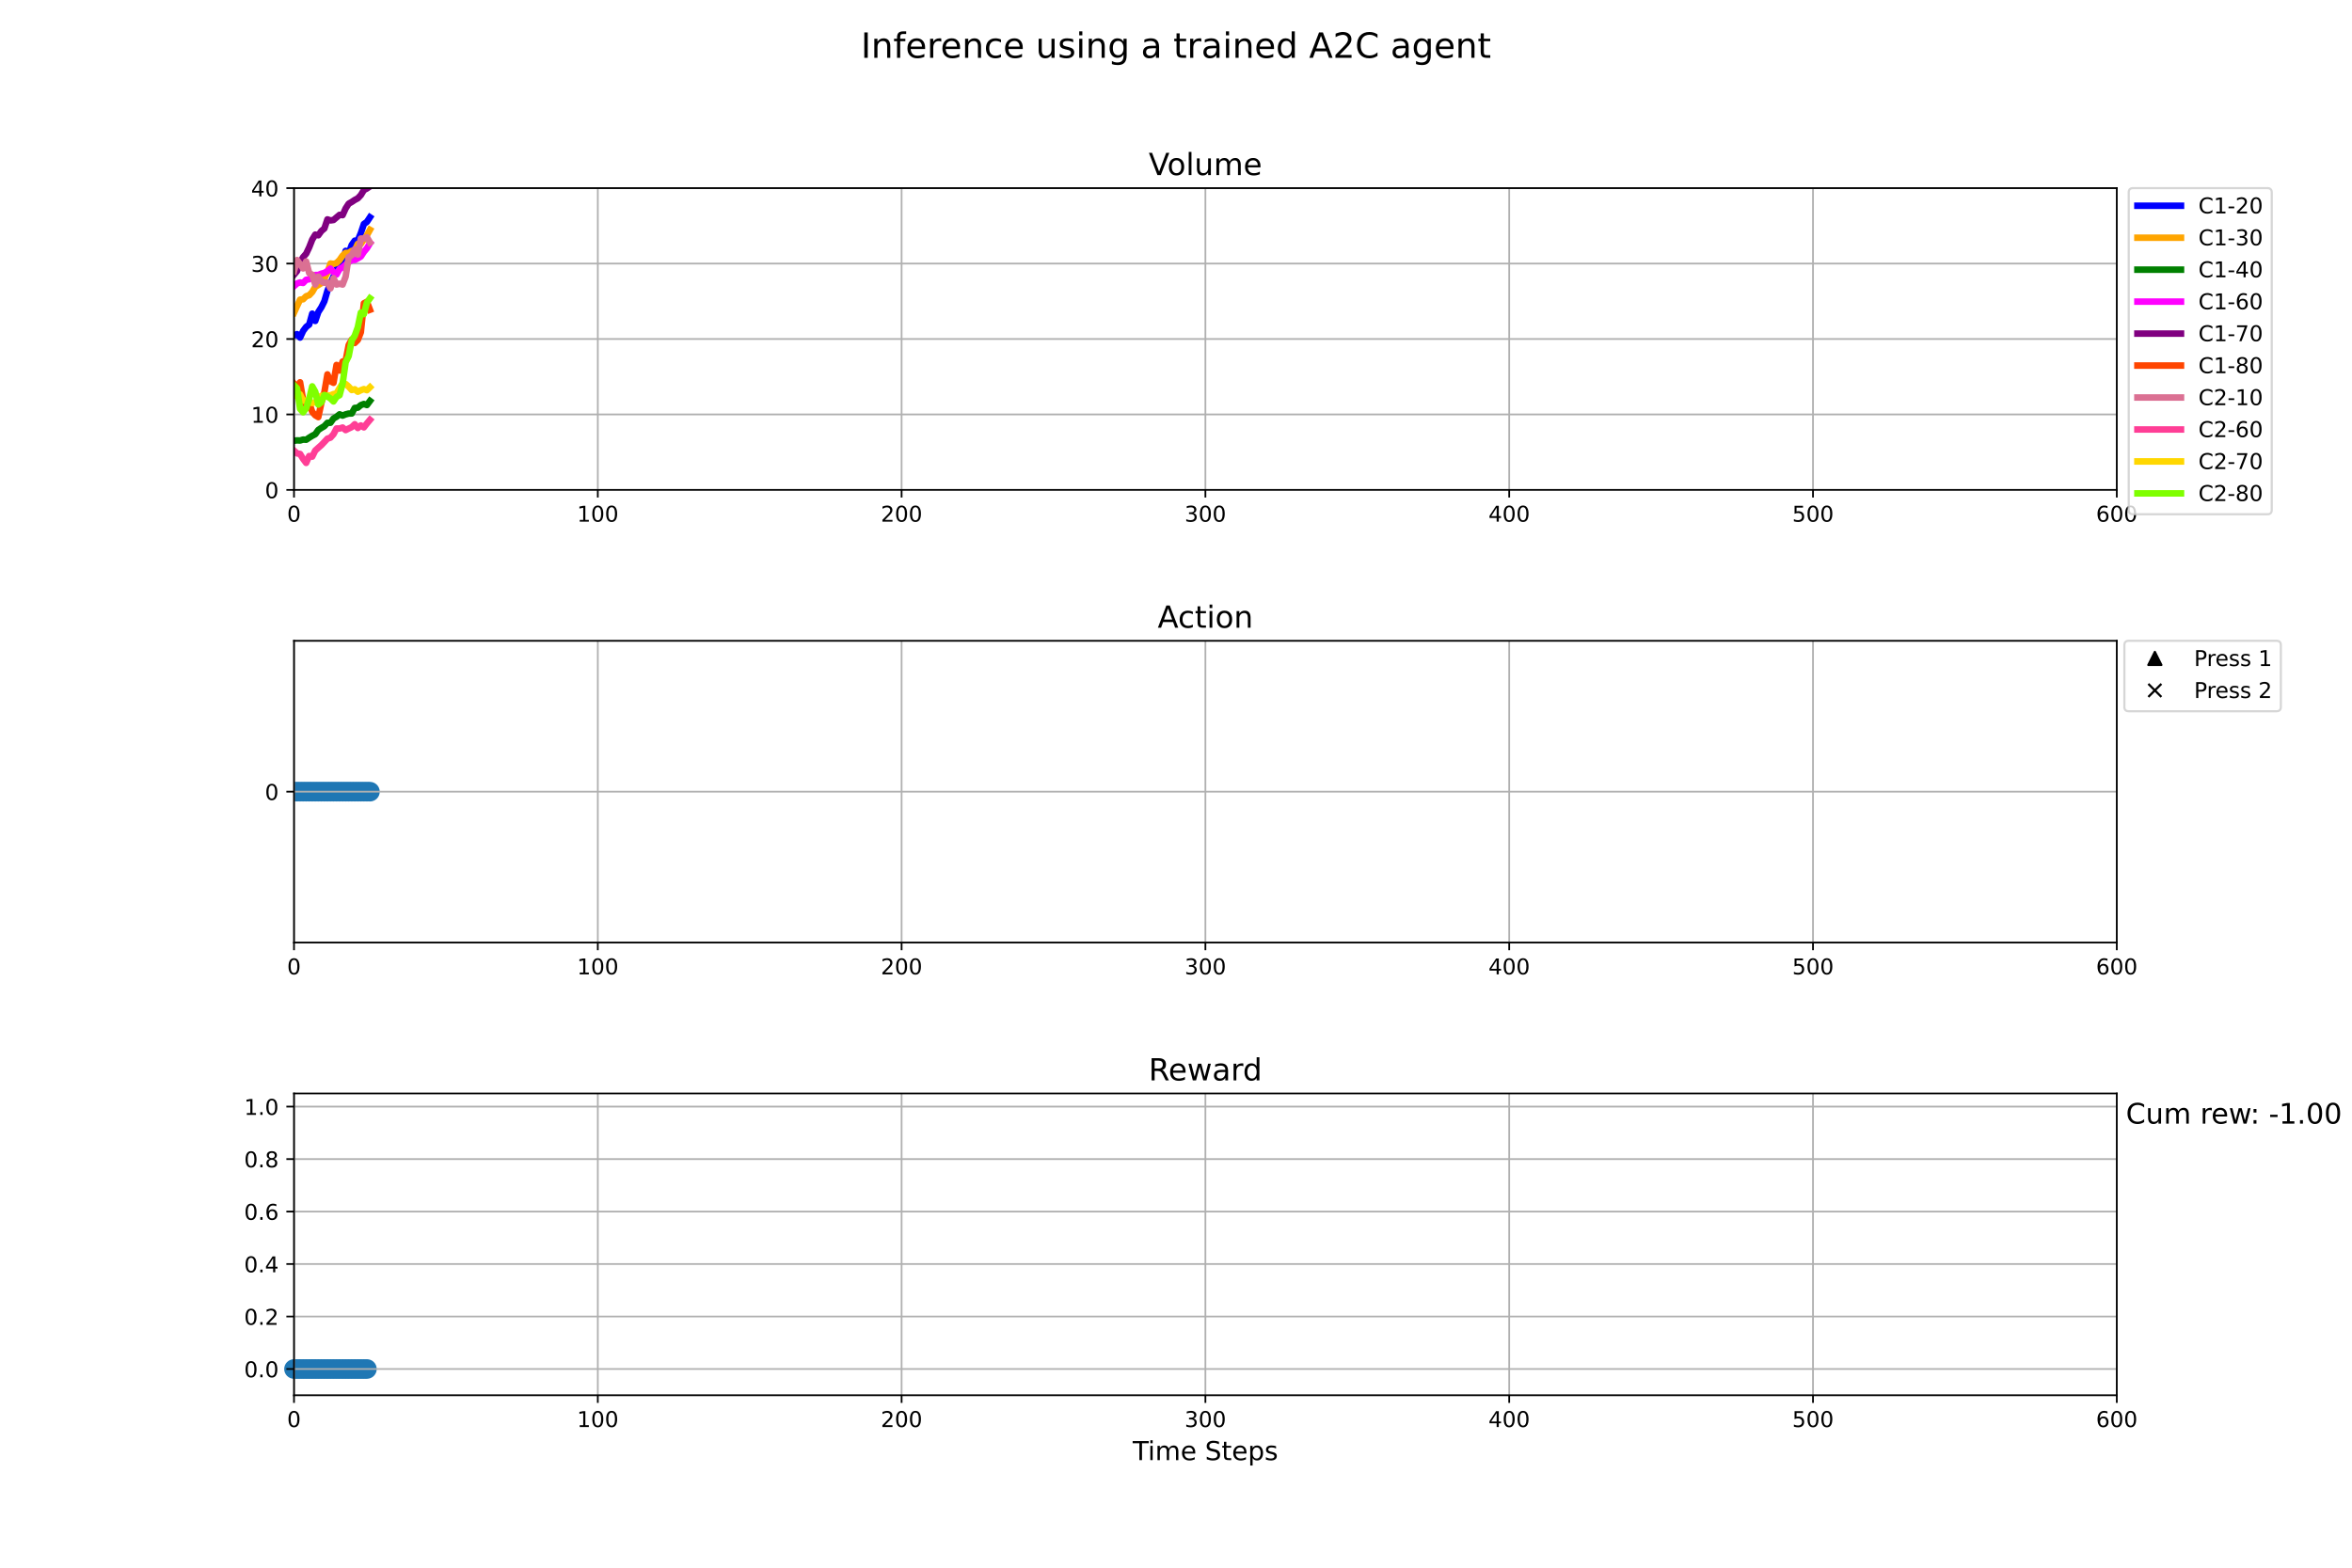 <?xml version="1.0" encoding="utf-8" standalone="no"?>
<!DOCTYPE svg PUBLIC "-//W3C//DTD SVG 1.1//EN"
  "http://www.w3.org/Graphics/SVG/1.1/DTD/svg11.dtd">
<!-- Created with matplotlib (https://matplotlib.org/) -->
<svg height="720pt" version="1.1" viewBox="0 0 1080 720" width="1080pt" xmlns="http://www.w3.org/2000/svg" xmlns:xlink="http://www.w3.org/1999/xlink">
 <defs>
  <style type="text/css">
*{stroke-linecap:butt;stroke-linejoin:round;}
  </style>
 </defs>
 <g id="figure_1">
  <g id="patch_1">
   <path d="M 0 720 
L 1080 720 
L 1080 0 
L 0 0 
z
" style="fill:#ffffff;"/>
  </g>
  <g id="axes_1">
   <g id="patch_2">
    <path d="M 135 225 
L 972 225 
L 972 86.4 
L 135 86.4 
z
" style="fill:#ffffff;"/>
   </g>
   <g id="matplotlib.axis_1">
    <g id="xtick_1">
     <g id="line2d_1">
      <path clip-path="url(#p7ab6ecc4db)" d="M 135 225 
L 135 86.4 
" style="fill:none;stroke:#b0b0b0;stroke-linecap:square;stroke-width:0.8;"/>
     </g>
     <g id="line2d_2">
      <defs>
       <path d="M 0 0 
L 0 3.5 
" id="m7c7d3effe9" style="stroke:#000000;stroke-width:0.8;"/>
      </defs>
      <g>
       <use style="stroke:#000000;stroke-width:0.8;" x="135" xlink:href="#m7c7d3effe9" y="225"/>
      </g>
     </g>
     <g id="text_1">
      <!-- 0 -->
      <defs>
       <path d="M 31.781 66.406 
Q 24.172 66.406 20.328 58.906 
Q 16.5 51.422 16.5 36.375 
Q 16.5 21.391 20.328 13.891 
Q 24.172 6.391 31.781 6.391 
Q 39.453 6.391 43.281 13.891 
Q 47.125 21.391 47.125 36.375 
Q 47.125 51.422 43.281 58.906 
Q 39.453 66.406 31.781 66.406 
z
M 31.781 74.219 
Q 44.047 74.219 50.516 64.516 
Q 56.984 54.828 56.984 36.375 
Q 56.984 17.969 50.516 8.266 
Q 44.047 -1.422 31.781 -1.422 
Q 19.531 -1.422 13.062 8.266 
Q 6.594 17.969 6.594 36.375 
Q 6.594 54.828 13.062 64.516 
Q 19.531 74.219 31.781 74.219 
z
" id="DejaVuSans-48"/>
      </defs>
      <g transform="translate(131.819 239.598)scale(0.1 -0.1)">
       <use xlink:href="#DejaVuSans-48"/>
      </g>
     </g>
    </g>
    <g id="xtick_2">
     <g id="line2d_3">
      <path clip-path="url(#p7ab6ecc4db)" d="M 274.5 225 
L 274.5 86.4 
" style="fill:none;stroke:#b0b0b0;stroke-linecap:square;stroke-width:0.8;"/>
     </g>
     <g id="line2d_4">
      <g>
       <use style="stroke:#000000;stroke-width:0.8;" x="274.5" xlink:href="#m7c7d3effe9" y="225"/>
      </g>
     </g>
     <g id="text_2">
      <!-- 100 -->
      <defs>
       <path d="M 12.406 8.297 
L 28.516 8.297 
L 28.516 63.922 
L 10.984 60.406 
L 10.984 69.391 
L 28.422 72.906 
L 38.281 72.906 
L 38.281 8.297 
L 54.391 8.297 
L 54.391 0 
L 12.406 0 
z
" id="DejaVuSans-49"/>
      </defs>
      <g transform="translate(264.956 239.598)scale(0.1 -0.1)">
       <use xlink:href="#DejaVuSans-49"/>
       <use x="63.623" xlink:href="#DejaVuSans-48"/>
       <use x="127.246" xlink:href="#DejaVuSans-48"/>
      </g>
     </g>
    </g>
    <g id="xtick_3">
     <g id="line2d_5">
      <path clip-path="url(#p7ab6ecc4db)" d="M 414 225 
L 414 86.4 
" style="fill:none;stroke:#b0b0b0;stroke-linecap:square;stroke-width:0.8;"/>
     </g>
     <g id="line2d_6">
      <g>
       <use style="stroke:#000000;stroke-width:0.8;" x="414" xlink:href="#m7c7d3effe9" y="225"/>
      </g>
     </g>
     <g id="text_3">
      <!-- 200 -->
      <defs>
       <path d="M 19.188 8.297 
L 53.609 8.297 
L 53.609 0 
L 7.328 0 
L 7.328 8.297 
Q 12.938 14.109 22.625 23.891 
Q 32.328 33.688 34.812 36.531 
Q 39.547 41.844 41.422 45.531 
Q 43.312 49.219 43.312 52.781 
Q 43.312 58.594 39.234 62.25 
Q 35.156 65.922 28.609 65.922 
Q 23.969 65.922 18.812 64.312 
Q 13.672 62.703 7.812 59.422 
L 7.812 69.391 
Q 13.766 71.781 18.938 73 
Q 24.125 74.219 28.422 74.219 
Q 39.75 74.219 46.484 68.547 
Q 53.219 62.891 53.219 53.422 
Q 53.219 48.922 51.531 44.891 
Q 49.859 40.875 45.406 35.406 
Q 44.188 33.984 37.641 27.219 
Q 31.109 20.453 19.188 8.297 
z
" id="DejaVuSans-50"/>
      </defs>
      <g transform="translate(404.456 239.598)scale(0.1 -0.1)">
       <use xlink:href="#DejaVuSans-50"/>
       <use x="63.623" xlink:href="#DejaVuSans-48"/>
       <use x="127.246" xlink:href="#DejaVuSans-48"/>
      </g>
     </g>
    </g>
    <g id="xtick_4">
     <g id="line2d_7">
      <path clip-path="url(#p7ab6ecc4db)" d="M 553.5 225 
L 553.5 86.4 
" style="fill:none;stroke:#b0b0b0;stroke-linecap:square;stroke-width:0.8;"/>
     </g>
     <g id="line2d_8">
      <g>
       <use style="stroke:#000000;stroke-width:0.8;" x="553.5" xlink:href="#m7c7d3effe9" y="225"/>
      </g>
     </g>
     <g id="text_4">
      <!-- 300 -->
      <defs>
       <path d="M 40.578 39.312 
Q 47.656 37.797 51.625 33 
Q 55.609 28.219 55.609 21.188 
Q 55.609 10.406 48.188 4.484 
Q 40.766 -1.422 27.094 -1.422 
Q 22.516 -1.422 17.656 -0.516 
Q 12.797 0.391 7.625 2.203 
L 7.625 11.719 
Q 11.719 9.328 16.594 8.109 
Q 21.484 6.891 26.812 6.891 
Q 36.078 6.891 40.938 10.547 
Q 45.797 14.203 45.797 21.188 
Q 45.797 27.641 41.281 31.266 
Q 36.766 34.906 28.719 34.906 
L 20.219 34.906 
L 20.219 43.016 
L 29.109 43.016 
Q 36.375 43.016 40.234 45.922 
Q 44.094 48.828 44.094 54.297 
Q 44.094 59.906 40.109 62.906 
Q 36.141 65.922 28.719 65.922 
Q 24.656 65.922 20.016 65.031 
Q 15.375 64.156 9.812 62.312 
L 9.812 71.094 
Q 15.438 72.656 20.344 73.438 
Q 25.25 74.219 29.594 74.219 
Q 40.828 74.219 47.359 69.109 
Q 53.906 64.016 53.906 55.328 
Q 53.906 49.266 50.438 45.094 
Q 46.969 40.922 40.578 39.312 
z
" id="DejaVuSans-51"/>
      </defs>
      <g transform="translate(543.956 239.598)scale(0.1 -0.1)">
       <use xlink:href="#DejaVuSans-51"/>
       <use x="63.623" xlink:href="#DejaVuSans-48"/>
       <use x="127.246" xlink:href="#DejaVuSans-48"/>
      </g>
     </g>
    </g>
    <g id="xtick_5">
     <g id="line2d_9">
      <path clip-path="url(#p7ab6ecc4db)" d="M 693 225 
L 693 86.4 
" style="fill:none;stroke:#b0b0b0;stroke-linecap:square;stroke-width:0.8;"/>
     </g>
     <g id="line2d_10">
      <g>
       <use style="stroke:#000000;stroke-width:0.8;" x="693" xlink:href="#m7c7d3effe9" y="225"/>
      </g>
     </g>
     <g id="text_5">
      <!-- 400 -->
      <defs>
       <path d="M 37.797 64.312 
L 12.891 25.391 
L 37.797 25.391 
z
M 35.203 72.906 
L 47.609 72.906 
L 47.609 25.391 
L 58.016 25.391 
L 58.016 17.188 
L 47.609 17.188 
L 47.609 0 
L 37.797 0 
L 37.797 17.188 
L 4.891 17.188 
L 4.891 26.703 
z
" id="DejaVuSans-52"/>
      </defs>
      <g transform="translate(683.456 239.598)scale(0.1 -0.1)">
       <use xlink:href="#DejaVuSans-52"/>
       <use x="63.623" xlink:href="#DejaVuSans-48"/>
       <use x="127.246" xlink:href="#DejaVuSans-48"/>
      </g>
     </g>
    </g>
    <g id="xtick_6">
     <g id="line2d_11">
      <path clip-path="url(#p7ab6ecc4db)" d="M 832.5 225 
L 832.5 86.4 
" style="fill:none;stroke:#b0b0b0;stroke-linecap:square;stroke-width:0.8;"/>
     </g>
     <g id="line2d_12">
      <g>
       <use style="stroke:#000000;stroke-width:0.8;" x="832.5" xlink:href="#m7c7d3effe9" y="225"/>
      </g>
     </g>
     <g id="text_6">
      <!-- 500 -->
      <defs>
       <path d="M 10.797 72.906 
L 49.516 72.906 
L 49.516 64.594 
L 19.828 64.594 
L 19.828 46.734 
Q 21.969 47.469 24.109 47.828 
Q 26.266 48.188 28.422 48.188 
Q 40.625 48.188 47.75 41.5 
Q 54.891 34.812 54.891 23.391 
Q 54.891 11.625 47.562 5.094 
Q 40.234 -1.422 26.906 -1.422 
Q 22.312 -1.422 17.547 -0.641 
Q 12.797 0.141 7.719 1.703 
L 7.719 11.625 
Q 12.109 9.234 16.797 8.062 
Q 21.484 6.891 26.703 6.891 
Q 35.156 6.891 40.078 11.328 
Q 45.016 15.766 45.016 23.391 
Q 45.016 31 40.078 35.438 
Q 35.156 39.891 26.703 39.891 
Q 22.75 39.891 18.812 39.016 
Q 14.891 38.141 10.797 36.281 
z
" id="DejaVuSans-53"/>
      </defs>
      <g transform="translate(822.956 239.598)scale(0.1 -0.1)">
       <use xlink:href="#DejaVuSans-53"/>
       <use x="63.623" xlink:href="#DejaVuSans-48"/>
       <use x="127.246" xlink:href="#DejaVuSans-48"/>
      </g>
     </g>
    </g>
    <g id="xtick_7">
     <g id="line2d_13">
      <path clip-path="url(#p7ab6ecc4db)" d="M 972 225 
L 972 86.4 
" style="fill:none;stroke:#b0b0b0;stroke-linecap:square;stroke-width:0.8;"/>
     </g>
     <g id="line2d_14">
      <g>
       <use style="stroke:#000000;stroke-width:0.8;" x="972" xlink:href="#m7c7d3effe9" y="225"/>
      </g>
     </g>
     <g id="text_7">
      <!-- 600 -->
      <defs>
       <path d="M 33.016 40.375 
Q 26.375 40.375 22.484 35.828 
Q 18.609 31.297 18.609 23.391 
Q 18.609 15.531 22.484 10.953 
Q 26.375 6.391 33.016 6.391 
Q 39.656 6.391 43.531 10.953 
Q 47.406 15.531 47.406 23.391 
Q 47.406 31.297 43.531 35.828 
Q 39.656 40.375 33.016 40.375 
z
M 52.594 71.297 
L 52.594 62.312 
Q 48.875 64.062 45.094 64.984 
Q 41.312 65.922 37.594 65.922 
Q 27.828 65.922 22.672 59.328 
Q 17.531 52.734 16.797 39.406 
Q 19.672 43.656 24.016 45.922 
Q 28.375 48.188 33.594 48.188 
Q 44.578 48.188 50.953 41.516 
Q 57.328 34.859 57.328 23.391 
Q 57.328 12.156 50.688 5.359 
Q 44.047 -1.422 33.016 -1.422 
Q 20.359 -1.422 13.672 8.266 
Q 6.984 17.969 6.984 36.375 
Q 6.984 53.656 15.188 63.938 
Q 23.391 74.219 37.203 74.219 
Q 40.922 74.219 44.703 73.484 
Q 48.484 72.75 52.594 71.297 
z
" id="DejaVuSans-54"/>
      </defs>
      <g transform="translate(962.456 239.598)scale(0.1 -0.1)">
       <use xlink:href="#DejaVuSans-54"/>
       <use x="63.623" xlink:href="#DejaVuSans-48"/>
       <use x="127.246" xlink:href="#DejaVuSans-48"/>
      </g>
     </g>
    </g>
   </g>
   <g id="matplotlib.axis_2">
    <g id="ytick_1">
     <g id="line2d_15">
      <path clip-path="url(#p7ab6ecc4db)" d="M 135 225 
L 972 225 
" style="fill:none;stroke:#b0b0b0;stroke-linecap:square;stroke-width:0.8;"/>
     </g>
     <g id="line2d_16">
      <defs>
       <path d="M 0 0 
L -3.5 0 
" id="m17fccec66d" style="stroke:#000000;stroke-width:0.8;"/>
      </defs>
      <g>
       <use style="stroke:#000000;stroke-width:0.8;" x="135" xlink:href="#m17fccec66d" y="225"/>
      </g>
     </g>
     <g id="text_8">
      <!-- 0 -->
      <g transform="translate(121.638 228.799)scale(0.1 -0.1)">
       <use xlink:href="#DejaVuSans-48"/>
      </g>
     </g>
    </g>
    <g id="ytick_2">
     <g id="line2d_17">
      <path clip-path="url(#p7ab6ecc4db)" d="M 135 190.35 
L 972 190.35 
" style="fill:none;stroke:#b0b0b0;stroke-linecap:square;stroke-width:0.8;"/>
     </g>
     <g id="line2d_18">
      <g>
       <use style="stroke:#000000;stroke-width:0.8;" x="135" xlink:href="#m17fccec66d" y="190.35"/>
      </g>
     </g>
     <g id="text_9">
      <!-- 10 -->
      <g transform="translate(115.275 194.149)scale(0.1 -0.1)">
       <use xlink:href="#DejaVuSans-49"/>
       <use x="63.623" xlink:href="#DejaVuSans-48"/>
      </g>
     </g>
    </g>
    <g id="ytick_3">
     <g id="line2d_19">
      <path clip-path="url(#p7ab6ecc4db)" d="M 135 155.7 
L 972 155.7 
" style="fill:none;stroke:#b0b0b0;stroke-linecap:square;stroke-width:0.8;"/>
     </g>
     <g id="line2d_20">
      <g>
       <use style="stroke:#000000;stroke-width:0.8;" x="135" xlink:href="#m17fccec66d" y="155.7"/>
      </g>
     </g>
     <g id="text_10">
      <!-- 20 -->
      <g transform="translate(115.275 159.499)scale(0.1 -0.1)">
       <use xlink:href="#DejaVuSans-50"/>
       <use x="63.623" xlink:href="#DejaVuSans-48"/>
      </g>
     </g>
    </g>
    <g id="ytick_4">
     <g id="line2d_21">
      <path clip-path="url(#p7ab6ecc4db)" d="M 135 121.05 
L 972 121.05 
" style="fill:none;stroke:#b0b0b0;stroke-linecap:square;stroke-width:0.8;"/>
     </g>
     <g id="line2d_22">
      <g>
       <use style="stroke:#000000;stroke-width:0.8;" x="135" xlink:href="#m17fccec66d" y="121.05"/>
      </g>
     </g>
     <g id="text_11">
      <!-- 30 -->
      <g transform="translate(115.275 124.849)scale(0.1 -0.1)">
       <use xlink:href="#DejaVuSans-51"/>
       <use x="63.623" xlink:href="#DejaVuSans-48"/>
      </g>
     </g>
    </g>
    <g id="ytick_5">
     <g id="line2d_23">
      <path clip-path="url(#p7ab6ecc4db)" d="M 135 86.4 
L 972 86.4 
" style="fill:none;stroke:#b0b0b0;stroke-linecap:square;stroke-width:0.8;"/>
     </g>
     <g id="line2d_24">
      <g>
       <use style="stroke:#000000;stroke-width:0.8;" x="135" xlink:href="#m17fccec66d" y="86.4"/>
      </g>
     </g>
     <g id="text_12">
      <!-- 40 -->
      <g transform="translate(115.275 90.199)scale(0.1 -0.1)">
       <use xlink:href="#DejaVuSans-52"/>
       <use x="63.623" xlink:href="#DejaVuSans-48"/>
      </g>
     </g>
    </g>
   </g>
   <g id="line2d_25">
    <path clip-path="url(#p7ab6ecc4db)" d="M 135 154.123 
L 136.395 153.46 
L 137.79 155.036 
L 139.185 152.01 
L 140.58 150.131 
L 141.975 149.065 
L 143.37 144.054 
L 144.765 147.398 
L 146.16 143.305 
L 147.555 141.151 
L 148.95 138.347 
L 150.345 133.567 
L 151.74 130.118 
L 153.135 126.964 
L 154.53 123.775 
L 155.925 120.543 
L 157.32 120.43 
L 158.715 115.218 
L 160.11 116.296 
L 161.505 112.502 
L 162.9 110.528 
L 164.295 110.409 
L 165.69 107.055 
L 167.085 102.889 
L 168.48 101.904 
L 169.875 99.794 
" style="fill:none;stroke:#0000ff;stroke-linecap:square;stroke-width:3;"/>
   </g>
   <g id="line2d_26">
    <path clip-path="url(#p7ab6ecc4db)" d="M 135 143.647 
L 136.395 140.591 
L 137.79 137.624 
L 139.185 137.448 
L 140.58 136.054 
L 141.975 135.588 
L 143.37 134.108 
L 144.765 131.724 
L 146.16 130.896 
L 147.555 130.065 
L 148.95 127.916 
L 150.345 125.176 
L 151.74 121.017 
L 153.135 121.214 
L 154.53 120.794 
L 155.925 119.417 
L 157.32 117.402 
L 158.715 116.154 
L 160.11 116.143 
L 161.505 115.228 
L 162.9 115.035 
L 164.295 112.014 
L 165.69 112.014 
L 167.085 109.962 
L 168.48 108.038 
L 169.875 105.56 
" style="fill:none;stroke:#ffa500;stroke-linecap:square;stroke-width:3;"/>
   </g>
   <g id="line2d_27">
    <path clip-path="url(#p7ab6ecc4db)" d="M 135 202.421 
L 136.395 202.25 
L 137.79 202.315 
L 139.185 201.886 
L 140.58 201.969 
L 141.975 201.009 
L 143.37 200.147 
L 144.765 199.426 
L 146.16 197.453 
L 147.555 196.542 
L 148.95 195.707 
L 150.345 194.197 
L 151.74 194.161 
L 153.135 192.19 
L 154.53 191.413 
L 155.925 190.288 
L 157.32 190.867 
L 158.715 190.303 
L 160.11 189.939 
L 161.505 189.905 
L 162.9 187.356 
L 164.295 187.236 
L 165.69 186.063 
L 167.085 185.541 
L 168.48 186.023 
L 169.875 184.151 
" style="fill:none;stroke:#008000;stroke-linecap:square;stroke-width:3;"/>
   </g>
   <g id="line2d_28">
    <path clip-path="url(#p7ab6ecc4db)" d="M 135 131.421 
L 136.395 130.175 
L 137.79 129.714 
L 139.185 129.948 
L 140.58 128.496 
L 141.975 128.267 
L 143.37 126.875 
L 144.765 126.281 
L 146.16 126.287 
L 147.555 125.687 
L 148.95 125.331 
L 150.345 124.509 
L 151.74 123.368 
L 153.135 124.967 
L 154.53 126.051 
L 155.925 123.569 
L 157.32 122.771 
L 158.715 121.574 
L 160.11 120.387 
L 161.505 119.335 
L 162.9 119.399 
L 164.295 118.65 
L 165.69 117.82 
L 167.085 115.689 
L 168.48 114.019 
L 169.875 111.734 
" style="fill:none;stroke:#ff00ff;stroke-linecap:square;stroke-width:3;"/>
   </g>
   <g id="line2d_29">
    <path clip-path="url(#p7ab6ecc4db)" d="M 135 126.14 
L 136.395 124.514 
L 137.79 120.561 
L 139.185 118.1 
L 140.58 116.522 
L 141.975 113.591 
L 143.37 110.039 
L 144.765 107.755 
L 146.16 108.061 
L 147.555 106.11 
L 148.95 104.938 
L 150.345 100.758 
L 151.74 101.242 
L 153.135 101.036 
L 154.53 99.848 
L 155.925 98.675 
L 157.32 98.806 
L 158.715 95.705 
L 160.11 93.552 
L 161.505 92.753 
L 162.9 91.831 
L 164.295 91.084 
L 165.69 89.605 
L 167.085 87.294 
L 168.48 86.562 
L 169.875 85.584 
" style="fill:none;stroke:#800080;stroke-linecap:square;stroke-width:3;"/>
   </g>
   <g id="line2d_30">
    <path clip-path="url(#p7ab6ecc4db)" d="M 135 176.187 
L 136.395 177.772 
L 137.79 175.574 
L 139.185 183.639 
L 140.58 185.944 
L 141.975 185.118 
L 143.37 189.16 
L 144.765 190.741 
L 146.16 191.552 
L 147.555 185.122 
L 148.95 180.064 
L 150.345 171.943 
L 151.74 175.119 
L 153.135 175.82 
L 154.53 167.615 
L 155.925 170.179 
L 157.32 166.038 
L 158.715 165.642 
L 160.11 158.456 
L 161.505 155.965 
L 162.9 157.523 
L 164.295 156.162 
L 165.69 152.6 
L 167.085 139.313 
L 168.48 138.612 
L 169.875 142.28 
" style="fill:none;stroke:#ff4500;stroke-linecap:square;stroke-width:3;"/>
   </g>
   <g id="line2d_31">
    <path clip-path="url(#p7ab6ecc4db)" d="M 135 124.507 
L 136.395 119.43 
L 137.79 121.338 
L 139.185 123.279 
L 140.58 120.118 
L 141.975 125.418 
L 143.37 126.174 
L 144.765 130.673 
L 146.16 127.045 
L 147.555 129.204 
L 148.95 129.863 
L 150.345 129.746 
L 151.74 132.44 
L 153.135 127.766 
L 154.53 130.671 
L 155.925 130.306 
L 157.32 130.687 
L 158.715 127.044 
L 160.11 118.07 
L 161.505 117.213 
L 162.9 114.428 
L 164.295 116.897 
L 165.69 109.552 
L 167.085 109.56 
L 168.48 108.955 
L 169.875 111.343 
" style="fill:none;stroke:#db7093;stroke-linecap:square;stroke-width:3;"/>
   </g>
   <g id="line2d_32">
    <path clip-path="url(#p7ab6ecc4db)" d="M 135 206.979 
L 136.395 208.239 
L 137.79 208.497 
L 139.185 210.751 
L 140.58 212.597 
L 141.975 209.444 
L 143.37 209.727 
L 144.765 206.911 
L 146.16 205.662 
L 147.555 204.43 
L 148.95 202.96 
L 150.345 201.465 
L 151.74 200.997 
L 153.135 199.42 
L 154.53 196.782 
L 155.925 196.81 
L 157.32 196.356 
L 158.715 197.528 
L 160.11 196.823 
L 161.505 196.166 
L 162.9 194.839 
L 164.295 196.575 
L 165.69 195.403 
L 167.085 196.283 
L 168.48 194.477 
L 169.875 192.82 
" style="fill:none;stroke:#ff3e96;stroke-linecap:square;stroke-width:3;"/>
   </g>
   <g id="line2d_33">
    <path clip-path="url(#p7ab6ecc4db)" d="M 135 179.706 
L 136.395 182.125 
L 137.79 181.133 
L 139.185 184.059 
L 140.58 184.006 
L 141.975 184.569 
L 143.37 185.109 
L 144.765 184.66 
L 146.16 184.648 
L 147.555 181.774 
L 148.95 182.24 
L 150.345 181.606 
L 151.74 181.589 
L 153.135 180.991 
L 154.53 180.699 
L 155.925 178.242 
L 157.32 176.113 
L 158.715 176.358 
L 160.11 177.56 
L 161.505 179.123 
L 162.9 178.786 
L 164.295 179.921 
L 165.69 179.224 
L 167.085 178.701 
L 168.48 179.204 
L 169.875 177.85 
" style="fill:none;stroke:#ffd700;stroke-linecap:square;stroke-width:3;"/>
   </g>
   <g id="line2d_34">
    <path clip-path="url(#p7ab6ecc4db)" d="M 135 176.944 
L 136.395 178.336 
L 137.79 187.772 
L 139.185 189.35 
L 140.58 187.539 
L 141.975 183.175 
L 143.37 177.442 
L 144.765 179.931 
L 146.16 185.822 
L 147.555 184.729 
L 148.95 181.406 
L 150.345 182.085 
L 151.74 183.012 
L 153.135 184.367 
L 154.53 182.288 
L 155.925 181.503 
L 157.32 176.187 
L 158.715 166.39 
L 160.11 163.538 
L 161.505 156.311 
L 162.9 154.178 
L 164.295 150.302 
L 165.69 143.577 
L 167.085 144.276 
L 168.48 138.955 
L 169.875 137.004 
" style="fill:none;stroke:#7fff00;stroke-linecap:square;stroke-width:3;"/>
   </g>
   <g id="patch_3">
    <path d="M 135 225 
L 135 86.4 
" style="fill:none;stroke:#000000;stroke-linecap:square;stroke-linejoin:miter;stroke-width:0.8;"/>
   </g>
   <g id="patch_4">
    <path d="M 972 225 
L 972 86.4 
" style="fill:none;stroke:#000000;stroke-linecap:square;stroke-linejoin:miter;stroke-width:0.8;"/>
   </g>
   <g id="patch_5">
    <path d="M 135 225 
L 972 225 
" style="fill:none;stroke:#000000;stroke-linecap:square;stroke-linejoin:miter;stroke-width:0.8;"/>
   </g>
   <g id="patch_6">
    <path d="M 135 86.4 
L 972 86.4 
" style="fill:none;stroke:#000000;stroke-linecap:square;stroke-linejoin:miter;stroke-width:0.8;"/>
   </g>
   <g id="text_13">
    <!-- Volume -->
    <defs>
     <path d="M 28.609 0 
L 0.781 72.906 
L 11.078 72.906 
L 34.188 11.531 
L 57.328 72.906 
L 67.578 72.906 
L 39.797 0 
z
" id="DejaVuSans-86"/>
     <path d="M 30.609 48.391 
Q 23.391 48.391 19.188 42.75 
Q 14.984 37.109 14.984 27.297 
Q 14.984 17.484 19.156 11.844 
Q 23.344 6.203 30.609 6.203 
Q 37.797 6.203 41.984 11.859 
Q 46.188 17.531 46.188 27.297 
Q 46.188 37.016 41.984 42.703 
Q 37.797 48.391 30.609 48.391 
z
M 30.609 56 
Q 42.328 56 49.016 48.375 
Q 55.719 40.766 55.719 27.297 
Q 55.719 13.875 49.016 6.219 
Q 42.328 -1.422 30.609 -1.422 
Q 18.844 -1.422 12.172 6.219 
Q 5.516 13.875 5.516 27.297 
Q 5.516 40.766 12.172 48.375 
Q 18.844 56 30.609 56 
z
" id="DejaVuSans-111"/>
     <path d="M 9.422 75.984 
L 18.406 75.984 
L 18.406 0 
L 9.422 0 
z
" id="DejaVuSans-108"/>
     <path d="M 8.5 21.578 
L 8.5 54.688 
L 17.484 54.688 
L 17.484 21.922 
Q 17.484 14.156 20.5 10.266 
Q 23.531 6.391 29.594 6.391 
Q 36.859 6.391 41.078 11.031 
Q 45.312 15.672 45.312 23.688 
L 45.312 54.688 
L 54.297 54.688 
L 54.297 0 
L 45.312 0 
L 45.312 8.406 
Q 42.047 3.422 37.719 1 
Q 33.406 -1.422 27.688 -1.422 
Q 18.266 -1.422 13.375 4.438 
Q 8.5 10.297 8.5 21.578 
z
M 31.109 56 
z
" id="DejaVuSans-117"/>
     <path d="M 52 44.188 
Q 55.375 50.25 60.062 53.125 
Q 64.75 56 71.094 56 
Q 79.641 56 84.281 50.016 
Q 88.922 44.047 88.922 33.016 
L 88.922 0 
L 79.891 0 
L 79.891 32.719 
Q 79.891 40.578 77.094 44.375 
Q 74.312 48.188 68.609 48.188 
Q 61.625 48.188 57.562 43.547 
Q 53.516 38.922 53.516 30.906 
L 53.516 0 
L 44.484 0 
L 44.484 32.719 
Q 44.484 40.625 41.703 44.406 
Q 38.922 48.188 33.109 48.188 
Q 26.219 48.188 22.156 43.531 
Q 18.109 38.875 18.109 30.906 
L 18.109 0 
L 9.078 0 
L 9.078 54.688 
L 18.109 54.688 
L 18.109 46.188 
Q 21.188 51.219 25.484 53.609 
Q 29.781 56 35.688 56 
Q 41.656 56 45.828 52.969 
Q 50 49.953 52 44.188 
z
" id="DejaVuSans-109"/>
     <path d="M 56.203 29.594 
L 56.203 25.203 
L 14.891 25.203 
Q 15.484 15.922 20.484 11.062 
Q 25.484 6.203 34.422 6.203 
Q 39.594 6.203 44.453 7.469 
Q 49.312 8.734 54.109 11.281 
L 54.109 2.781 
Q 49.266 0.734 44.188 -0.344 
Q 39.109 -1.422 33.891 -1.422 
Q 20.797 -1.422 13.156 6.188 
Q 5.516 13.812 5.516 26.812 
Q 5.516 40.234 12.766 48.109 
Q 20.016 56 32.328 56 
Q 43.359 56 49.781 48.891 
Q 56.203 41.797 56.203 29.594 
z
M 47.219 32.234 
Q 47.125 39.594 43.094 43.984 
Q 39.062 48.391 32.422 48.391 
Q 24.906 48.391 20.391 44.141 
Q 15.875 39.891 15.188 32.172 
z
" id="DejaVuSans-101"/>
    </defs>
    <g transform="translate(527.464 80.4)scale(0.14 -0.14)">
     <use xlink:href="#DejaVuSans-86"/>
     <use x="60.658" xlink:href="#DejaVuSans-111"/>
     <use x="121.84" xlink:href="#DejaVuSans-108"/>
     <use x="149.623" xlink:href="#DejaVuSans-117"/>
     <use x="213.002" xlink:href="#DejaVuSans-109"/>
     <use x="310.414" xlink:href="#DejaVuSans-101"/>
    </g>
   </g>
   <g id="legend_1">
    <g id="patch_7">
     <path d="M 979.467 236.181 
L 1041.145 236.181 
Q 1043.145 236.181 1043.145 234.181 
L 1043.145 88.4 
Q 1043.145 86.4 1041.145 86.4 
L 979.467 86.4 
Q 977.467 86.4 977.467 88.4 
L 977.467 234.181 
Q 977.467 236.181 979.467 236.181 
z
" style="fill:#ffffff;opacity:0.8;stroke:#cccccc;stroke-linejoin:miter;"/>
    </g>
    <g id="line2d_35">
     <path d="M 981.467 94.498 
L 1001.467 94.498 
" style="fill:none;stroke:#0000ff;stroke-linecap:square;stroke-width:3;"/>
    </g>
    <g id="line2d_36"/>
    <g id="text_14">
     <!-- C1-20 -->
     <defs>
      <path d="M 64.406 67.281 
L 64.406 56.891 
Q 59.422 61.531 53.781 63.812 
Q 48.141 66.109 41.797 66.109 
Q 29.297 66.109 22.656 58.469 
Q 16.016 50.828 16.016 36.375 
Q 16.016 21.969 22.656 14.328 
Q 29.297 6.688 41.797 6.688 
Q 48.141 6.688 53.781 8.984 
Q 59.422 11.281 64.406 15.922 
L 64.406 5.609 
Q 59.234 2.094 53.438 0.328 
Q 47.656 -1.422 41.219 -1.422 
Q 24.656 -1.422 15.125 8.703 
Q 5.609 18.844 5.609 36.375 
Q 5.609 53.953 15.125 64.078 
Q 24.656 74.219 41.219 74.219 
Q 47.75 74.219 53.531 72.484 
Q 59.328 70.75 64.406 67.281 
z
" id="DejaVuSans-67"/>
      <path d="M 4.891 31.391 
L 31.203 31.391 
L 31.203 23.391 
L 4.891 23.391 
z
" id="DejaVuSans-45"/>
     </defs>
     <g transform="translate(1009.467 97.998)scale(0.1 -0.1)">
      <use xlink:href="#DejaVuSans-67"/>
      <use x="69.824" xlink:href="#DejaVuSans-49"/>
      <use x="133.447" xlink:href="#DejaVuSans-45"/>
      <use x="169.531" xlink:href="#DejaVuSans-50"/>
      <use x="233.154" xlink:href="#DejaVuSans-48"/>
     </g>
    </g>
    <g id="line2d_37">
     <path d="M 981.467 109.177 
L 1001.467 109.177 
" style="fill:none;stroke:#ffa500;stroke-linecap:square;stroke-width:3;"/>
    </g>
    <g id="line2d_38"/>
    <g id="text_15">
     <!-- C1-30 -->
     <g transform="translate(1009.467 112.677)scale(0.1 -0.1)">
      <use xlink:href="#DejaVuSans-67"/>
      <use x="69.824" xlink:href="#DejaVuSans-49"/>
      <use x="133.447" xlink:href="#DejaVuSans-45"/>
      <use x="169.531" xlink:href="#DejaVuSans-51"/>
      <use x="233.154" xlink:href="#DejaVuSans-48"/>
     </g>
    </g>
    <g id="line2d_39">
     <path d="M 981.467 123.855 
L 1001.467 123.855 
" style="fill:none;stroke:#008000;stroke-linecap:square;stroke-width:3;"/>
    </g>
    <g id="line2d_40"/>
    <g id="text_16">
     <!-- C1-40 -->
     <g transform="translate(1009.467 127.355)scale(0.1 -0.1)">
      <use xlink:href="#DejaVuSans-67"/>
      <use x="69.824" xlink:href="#DejaVuSans-49"/>
      <use x="133.447" xlink:href="#DejaVuSans-45"/>
      <use x="169.531" xlink:href="#DejaVuSans-52"/>
      <use x="233.154" xlink:href="#DejaVuSans-48"/>
     </g>
    </g>
    <g id="line2d_41">
     <path d="M 981.467 138.533 
L 1001.467 138.533 
" style="fill:none;stroke:#ff00ff;stroke-linecap:square;stroke-width:3;"/>
    </g>
    <g id="line2d_42"/>
    <g id="text_17">
     <!-- C1-60 -->
     <g transform="translate(1009.467 142.033)scale(0.1 -0.1)">
      <use xlink:href="#DejaVuSans-67"/>
      <use x="69.824" xlink:href="#DejaVuSans-49"/>
      <use x="133.447" xlink:href="#DejaVuSans-45"/>
      <use x="169.531" xlink:href="#DejaVuSans-54"/>
      <use x="233.154" xlink:href="#DejaVuSans-48"/>
     </g>
    </g>
    <g id="line2d_43">
     <path d="M 981.467 153.211 
L 1001.467 153.211 
" style="fill:none;stroke:#800080;stroke-linecap:square;stroke-width:3;"/>
    </g>
    <g id="line2d_44"/>
    <g id="text_18">
     <!-- C1-70 -->
     <defs>
      <path d="M 8.203 72.906 
L 55.078 72.906 
L 55.078 68.703 
L 28.609 0 
L 18.312 0 
L 43.219 64.594 
L 8.203 64.594 
z
" id="DejaVuSans-55"/>
     </defs>
     <g transform="translate(1009.467 156.711)scale(0.1 -0.1)">
      <use xlink:href="#DejaVuSans-67"/>
      <use x="69.824" xlink:href="#DejaVuSans-49"/>
      <use x="133.447" xlink:href="#DejaVuSans-45"/>
      <use x="169.531" xlink:href="#DejaVuSans-55"/>
      <use x="233.154" xlink:href="#DejaVuSans-48"/>
     </g>
    </g>
    <g id="line2d_45">
     <path d="M 981.467 167.889 
L 1001.467 167.889 
" style="fill:none;stroke:#ff4500;stroke-linecap:square;stroke-width:3;"/>
    </g>
    <g id="line2d_46"/>
    <g id="text_19">
     <!-- C1-80 -->
     <defs>
      <path d="M 31.781 34.625 
Q 24.75 34.625 20.719 30.859 
Q 16.703 27.094 16.703 20.516 
Q 16.703 13.922 20.719 10.156 
Q 24.75 6.391 31.781 6.391 
Q 38.812 6.391 42.859 10.172 
Q 46.922 13.969 46.922 20.516 
Q 46.922 27.094 42.891 30.859 
Q 38.875 34.625 31.781 34.625 
z
M 21.922 38.812 
Q 15.578 40.375 12.031 44.719 
Q 8.5 49.078 8.5 55.328 
Q 8.5 64.062 14.719 69.141 
Q 20.953 74.219 31.781 74.219 
Q 42.672 74.219 48.875 69.141 
Q 55.078 64.062 55.078 55.328 
Q 55.078 49.078 51.531 44.719 
Q 48 40.375 41.703 38.812 
Q 48.828 37.156 52.797 32.312 
Q 56.781 27.484 56.781 20.516 
Q 56.781 9.906 50.312 4.234 
Q 43.844 -1.422 31.781 -1.422 
Q 19.734 -1.422 13.25 4.234 
Q 6.781 9.906 6.781 20.516 
Q 6.781 27.484 10.781 32.312 
Q 14.797 37.156 21.922 38.812 
z
M 18.312 54.391 
Q 18.312 48.734 21.844 45.562 
Q 25.391 42.391 31.781 42.391 
Q 38.141 42.391 41.719 45.562 
Q 45.312 48.734 45.312 54.391 
Q 45.312 60.062 41.719 63.234 
Q 38.141 66.406 31.781 66.406 
Q 25.391 66.406 21.844 63.234 
Q 18.312 60.062 18.312 54.391 
z
" id="DejaVuSans-56"/>
     </defs>
     <g transform="translate(1009.467 171.389)scale(0.1 -0.1)">
      <use xlink:href="#DejaVuSans-67"/>
      <use x="69.824" xlink:href="#DejaVuSans-49"/>
      <use x="133.447" xlink:href="#DejaVuSans-45"/>
      <use x="169.531" xlink:href="#DejaVuSans-56"/>
      <use x="233.154" xlink:href="#DejaVuSans-48"/>
     </g>
    </g>
    <g id="line2d_47">
     <path d="M 981.467 182.567 
L 1001.467 182.567 
" style="fill:none;stroke:#db7093;stroke-linecap:square;stroke-width:3;"/>
    </g>
    <g id="line2d_48"/>
    <g id="text_20">
     <!-- C2-10 -->
     <g transform="translate(1009.467 186.067)scale(0.1 -0.1)">
      <use xlink:href="#DejaVuSans-67"/>
      <use x="69.824" xlink:href="#DejaVuSans-50"/>
      <use x="133.447" xlink:href="#DejaVuSans-45"/>
      <use x="169.531" xlink:href="#DejaVuSans-49"/>
      <use x="233.154" xlink:href="#DejaVuSans-48"/>
     </g>
    </g>
    <g id="line2d_49">
     <path d="M 981.467 197.245 
L 1001.467 197.245 
" style="fill:none;stroke:#ff3e96;stroke-linecap:square;stroke-width:3;"/>
    </g>
    <g id="line2d_50"/>
    <g id="text_21">
     <!-- C2-60 -->
     <g transform="translate(1009.467 200.745)scale(0.1 -0.1)">
      <use xlink:href="#DejaVuSans-67"/>
      <use x="69.824" xlink:href="#DejaVuSans-50"/>
      <use x="133.447" xlink:href="#DejaVuSans-45"/>
      <use x="169.531" xlink:href="#DejaVuSans-54"/>
      <use x="233.154" xlink:href="#DejaVuSans-48"/>
     </g>
    </g>
    <g id="line2d_51">
     <path d="M 981.467 211.923 
L 1001.467 211.923 
" style="fill:none;stroke:#ffd700;stroke-linecap:square;stroke-width:3;"/>
    </g>
    <g id="line2d_52"/>
    <g id="text_22">
     <!-- C2-70 -->
     <g transform="translate(1009.467 215.423)scale(0.1 -0.1)">
      <use xlink:href="#DejaVuSans-67"/>
      <use x="69.824" xlink:href="#DejaVuSans-50"/>
      <use x="133.447" xlink:href="#DejaVuSans-45"/>
      <use x="169.531" xlink:href="#DejaVuSans-55"/>
      <use x="233.154" xlink:href="#DejaVuSans-48"/>
     </g>
    </g>
    <g id="line2d_53">
     <path d="M 981.467 226.602 
L 1001.467 226.602 
" style="fill:none;stroke:#7fff00;stroke-linecap:square;stroke-width:3;"/>
    </g>
    <g id="line2d_54"/>
    <g id="text_23">
     <!-- C2-80 -->
     <g transform="translate(1009.467 230.102)scale(0.1 -0.1)">
      <use xlink:href="#DejaVuSans-67"/>
      <use x="69.824" xlink:href="#DejaVuSans-50"/>
      <use x="133.447" xlink:href="#DejaVuSans-45"/>
      <use x="169.531" xlink:href="#DejaVuSans-56"/>
      <use x="233.154" xlink:href="#DejaVuSans-48"/>
     </g>
    </g>
   </g>
  </g>
  <g id="axes_2">
   <g id="patch_8">
    <path d="M 135 432.9 
L 972 432.9 
L 972 294.3 
L 135 294.3 
z
" style="fill:#ffffff;"/>
   </g>
   <g id="PathCollection_1">
    <defs>
     <path d="M 0 3 
C 0.796 3 1.559 2.684 2.121 2.121 
C 2.684 1.559 3 0.796 3 0 
C 3 -0.796 2.684 -1.559 2.121 -2.121 
C 1.559 -2.684 0.796 -3 0 -3 
C -0.796 -3 -1.559 -2.684 -2.121 -2.121 
C -2.684 -1.559 -3 -0.796 -3 0 
C -3 0.796 -2.684 1.559 -2.121 2.121 
C -1.559 2.684 -0.796 3 0 3 
z
" id="m93f6ad45b9" style="stroke:#1f77b4;stroke-width:3;"/>
    </defs>
    <g clip-path="url(#pa734b11bcc)">
     <use style="fill:#1f77b4;stroke:#1f77b4;stroke-width:3;" x="135" xlink:href="#m93f6ad45b9" y="363.6"/>
    </g>
   </g>
   <g id="PathCollection_2">
    <g clip-path="url(#pa734b11bcc)">
     <use style="fill:#1f77b4;stroke:#1f77b4;stroke-width:3;" x="136.395" xlink:href="#m93f6ad45b9" y="363.6"/>
    </g>
   </g>
   <g id="PathCollection_3">
    <g clip-path="url(#pa734b11bcc)">
     <use style="fill:#1f77b4;stroke:#1f77b4;stroke-width:3;" x="137.79" xlink:href="#m93f6ad45b9" y="363.6"/>
    </g>
   </g>
   <g id="PathCollection_4">
    <g clip-path="url(#pa734b11bcc)">
     <use style="fill:#1f77b4;stroke:#1f77b4;stroke-width:3;" x="139.185" xlink:href="#m93f6ad45b9" y="363.6"/>
    </g>
   </g>
   <g id="PathCollection_5">
    <g clip-path="url(#pa734b11bcc)">
     <use style="fill:#1f77b4;stroke:#1f77b4;stroke-width:3;" x="140.58" xlink:href="#m93f6ad45b9" y="363.6"/>
    </g>
   </g>
   <g id="PathCollection_6">
    <g clip-path="url(#pa734b11bcc)">
     <use style="fill:#1f77b4;stroke:#1f77b4;stroke-width:3;" x="141.975" xlink:href="#m93f6ad45b9" y="363.6"/>
    </g>
   </g>
   <g id="PathCollection_7">
    <g clip-path="url(#pa734b11bcc)">
     <use style="fill:#1f77b4;stroke:#1f77b4;stroke-width:3;" x="143.37" xlink:href="#m93f6ad45b9" y="363.6"/>
    </g>
   </g>
   <g id="PathCollection_8">
    <g clip-path="url(#pa734b11bcc)">
     <use style="fill:#1f77b4;stroke:#1f77b4;stroke-width:3;" x="144.765" xlink:href="#m93f6ad45b9" y="363.6"/>
    </g>
   </g>
   <g id="PathCollection_9">
    <g clip-path="url(#pa734b11bcc)">
     <use style="fill:#1f77b4;stroke:#1f77b4;stroke-width:3;" x="146.16" xlink:href="#m93f6ad45b9" y="363.6"/>
    </g>
   </g>
   <g id="PathCollection_10">
    <g clip-path="url(#pa734b11bcc)">
     <use style="fill:#1f77b4;stroke:#1f77b4;stroke-width:3;" x="147.555" xlink:href="#m93f6ad45b9" y="363.6"/>
    </g>
   </g>
   <g id="PathCollection_11">
    <g clip-path="url(#pa734b11bcc)">
     <use style="fill:#1f77b4;stroke:#1f77b4;stroke-width:3;" x="148.95" xlink:href="#m93f6ad45b9" y="363.6"/>
    </g>
   </g>
   <g id="PathCollection_12">
    <g clip-path="url(#pa734b11bcc)">
     <use style="fill:#1f77b4;stroke:#1f77b4;stroke-width:3;" x="150.345" xlink:href="#m93f6ad45b9" y="363.6"/>
    </g>
   </g>
   <g id="PathCollection_13">
    <g clip-path="url(#pa734b11bcc)">
     <use style="fill:#1f77b4;stroke:#1f77b4;stroke-width:3;" x="151.74" xlink:href="#m93f6ad45b9" y="363.6"/>
    </g>
   </g>
   <g id="PathCollection_14">
    <g clip-path="url(#pa734b11bcc)">
     <use style="fill:#1f77b4;stroke:#1f77b4;stroke-width:3;" x="153.135" xlink:href="#m93f6ad45b9" y="363.6"/>
    </g>
   </g>
   <g id="PathCollection_15">
    <g clip-path="url(#pa734b11bcc)">
     <use style="fill:#1f77b4;stroke:#1f77b4;stroke-width:3;" x="154.53" xlink:href="#m93f6ad45b9" y="363.6"/>
    </g>
   </g>
   <g id="PathCollection_16">
    <g clip-path="url(#pa734b11bcc)">
     <use style="fill:#1f77b4;stroke:#1f77b4;stroke-width:3;" x="155.925" xlink:href="#m93f6ad45b9" y="363.6"/>
    </g>
   </g>
   <g id="PathCollection_17">
    <g clip-path="url(#pa734b11bcc)">
     <use style="fill:#1f77b4;stroke:#1f77b4;stroke-width:3;" x="157.32" xlink:href="#m93f6ad45b9" y="363.6"/>
    </g>
   </g>
   <g id="PathCollection_18">
    <g clip-path="url(#pa734b11bcc)">
     <use style="fill:#1f77b4;stroke:#1f77b4;stroke-width:3;" x="158.715" xlink:href="#m93f6ad45b9" y="363.6"/>
    </g>
   </g>
   <g id="PathCollection_19">
    <g clip-path="url(#pa734b11bcc)">
     <use style="fill:#1f77b4;stroke:#1f77b4;stroke-width:3;" x="160.11" xlink:href="#m93f6ad45b9" y="363.6"/>
    </g>
   </g>
   <g id="PathCollection_20">
    <g clip-path="url(#pa734b11bcc)">
     <use style="fill:#1f77b4;stroke:#1f77b4;stroke-width:3;" x="161.505" xlink:href="#m93f6ad45b9" y="363.6"/>
    </g>
   </g>
   <g id="PathCollection_21">
    <g clip-path="url(#pa734b11bcc)">
     <use style="fill:#1f77b4;stroke:#1f77b4;stroke-width:3;" x="162.9" xlink:href="#m93f6ad45b9" y="363.6"/>
    </g>
   </g>
   <g id="PathCollection_22">
    <g clip-path="url(#pa734b11bcc)">
     <use style="fill:#1f77b4;stroke:#1f77b4;stroke-width:3;" x="164.295" xlink:href="#m93f6ad45b9" y="363.6"/>
    </g>
   </g>
   <g id="PathCollection_23">
    <g clip-path="url(#pa734b11bcc)">
     <use style="fill:#1f77b4;stroke:#1f77b4;stroke-width:3;" x="165.69" xlink:href="#m93f6ad45b9" y="363.6"/>
    </g>
   </g>
   <g id="PathCollection_24">
    <g clip-path="url(#pa734b11bcc)">
     <use style="fill:#1f77b4;stroke:#1f77b4;stroke-width:3;" x="167.085" xlink:href="#m93f6ad45b9" y="363.6"/>
    </g>
   </g>
   <g id="PathCollection_25">
    <g clip-path="url(#pa734b11bcc)">
     <use style="fill:#1f77b4;stroke:#1f77b4;stroke-width:3;" x="168.48" xlink:href="#m93f6ad45b9" y="363.6"/>
    </g>
   </g>
   <g id="PathCollection_26">
    <g clip-path="url(#pa734b11bcc)">
     <use style="fill:#1f77b4;stroke:#1f77b4;stroke-width:3;" x="169.875" xlink:href="#m93f6ad45b9" y="363.6"/>
    </g>
   </g>
   <g id="matplotlib.axis_3">
    <g id="xtick_8">
     <g id="line2d_55">
      <path clip-path="url(#pa734b11bcc)" d="M 135 432.9 
L 135 294.3 
" style="fill:none;stroke:#b0b0b0;stroke-linecap:square;stroke-width:0.8;"/>
     </g>
     <g id="line2d_56">
      <g>
       <use style="stroke:#000000;stroke-width:0.8;" x="135" xlink:href="#m7c7d3effe9" y="432.9"/>
      </g>
     </g>
     <g id="text_24">
      <!-- 0 -->
      <g transform="translate(131.819 447.498)scale(0.1 -0.1)">
       <use xlink:href="#DejaVuSans-48"/>
      </g>
     </g>
    </g>
    <g id="xtick_9">
     <g id="line2d_57">
      <path clip-path="url(#pa734b11bcc)" d="M 274.5 432.9 
L 274.5 294.3 
" style="fill:none;stroke:#b0b0b0;stroke-linecap:square;stroke-width:0.8;"/>
     </g>
     <g id="line2d_58">
      <g>
       <use style="stroke:#000000;stroke-width:0.8;" x="274.5" xlink:href="#m7c7d3effe9" y="432.9"/>
      </g>
     </g>
     <g id="text_25">
      <!-- 100 -->
      <g transform="translate(264.956 447.498)scale(0.1 -0.1)">
       <use xlink:href="#DejaVuSans-49"/>
       <use x="63.623" xlink:href="#DejaVuSans-48"/>
       <use x="127.246" xlink:href="#DejaVuSans-48"/>
      </g>
     </g>
    </g>
    <g id="xtick_10">
     <g id="line2d_59">
      <path clip-path="url(#pa734b11bcc)" d="M 414 432.9 
L 414 294.3 
" style="fill:none;stroke:#b0b0b0;stroke-linecap:square;stroke-width:0.8;"/>
     </g>
     <g id="line2d_60">
      <g>
       <use style="stroke:#000000;stroke-width:0.8;" x="414" xlink:href="#m7c7d3effe9" y="432.9"/>
      </g>
     </g>
     <g id="text_26">
      <!-- 200 -->
      <g transform="translate(404.456 447.498)scale(0.1 -0.1)">
       <use xlink:href="#DejaVuSans-50"/>
       <use x="63.623" xlink:href="#DejaVuSans-48"/>
       <use x="127.246" xlink:href="#DejaVuSans-48"/>
      </g>
     </g>
    </g>
    <g id="xtick_11">
     <g id="line2d_61">
      <path clip-path="url(#pa734b11bcc)" d="M 553.5 432.9 
L 553.5 294.3 
" style="fill:none;stroke:#b0b0b0;stroke-linecap:square;stroke-width:0.8;"/>
     </g>
     <g id="line2d_62">
      <g>
       <use style="stroke:#000000;stroke-width:0.8;" x="553.5" xlink:href="#m7c7d3effe9" y="432.9"/>
      </g>
     </g>
     <g id="text_27">
      <!-- 300 -->
      <g transform="translate(543.956 447.498)scale(0.1 -0.1)">
       <use xlink:href="#DejaVuSans-51"/>
       <use x="63.623" xlink:href="#DejaVuSans-48"/>
       <use x="127.246" xlink:href="#DejaVuSans-48"/>
      </g>
     </g>
    </g>
    <g id="xtick_12">
     <g id="line2d_63">
      <path clip-path="url(#pa734b11bcc)" d="M 693 432.9 
L 693 294.3 
" style="fill:none;stroke:#b0b0b0;stroke-linecap:square;stroke-width:0.8;"/>
     </g>
     <g id="line2d_64">
      <g>
       <use style="stroke:#000000;stroke-width:0.8;" x="693" xlink:href="#m7c7d3effe9" y="432.9"/>
      </g>
     </g>
     <g id="text_28">
      <!-- 400 -->
      <g transform="translate(683.456 447.498)scale(0.1 -0.1)">
       <use xlink:href="#DejaVuSans-52"/>
       <use x="63.623" xlink:href="#DejaVuSans-48"/>
       <use x="127.246" xlink:href="#DejaVuSans-48"/>
      </g>
     </g>
    </g>
    <g id="xtick_13">
     <g id="line2d_65">
      <path clip-path="url(#pa734b11bcc)" d="M 832.5 432.9 
L 832.5 294.3 
" style="fill:none;stroke:#b0b0b0;stroke-linecap:square;stroke-width:0.8;"/>
     </g>
     <g id="line2d_66">
      <g>
       <use style="stroke:#000000;stroke-width:0.8;" x="832.5" xlink:href="#m7c7d3effe9" y="432.9"/>
      </g>
     </g>
     <g id="text_29">
      <!-- 500 -->
      <g transform="translate(822.956 447.498)scale(0.1 -0.1)">
       <use xlink:href="#DejaVuSans-53"/>
       <use x="63.623" xlink:href="#DejaVuSans-48"/>
       <use x="127.246" xlink:href="#DejaVuSans-48"/>
      </g>
     </g>
    </g>
    <g id="xtick_14">
     <g id="line2d_67">
      <path clip-path="url(#pa734b11bcc)" d="M 972 432.9 
L 972 294.3 
" style="fill:none;stroke:#b0b0b0;stroke-linecap:square;stroke-width:0.8;"/>
     </g>
     <g id="line2d_68">
      <g>
       <use style="stroke:#000000;stroke-width:0.8;" x="972" xlink:href="#m7c7d3effe9" y="432.9"/>
      </g>
     </g>
     <g id="text_30">
      <!-- 600 -->
      <g transform="translate(962.456 447.498)scale(0.1 -0.1)">
       <use xlink:href="#DejaVuSans-54"/>
       <use x="63.623" xlink:href="#DejaVuSans-48"/>
       <use x="127.246" xlink:href="#DejaVuSans-48"/>
      </g>
     </g>
    </g>
   </g>
   <g id="matplotlib.axis_4">
    <g id="ytick_6">
     <g id="line2d_69">
      <path clip-path="url(#pa734b11bcc)" d="M 135 363.6 
L 972 363.6 
" style="fill:none;stroke:#b0b0b0;stroke-linecap:square;stroke-width:0.8;"/>
     </g>
     <g id="line2d_70">
      <g>
       <use style="stroke:#000000;stroke-width:0.8;" x="135" xlink:href="#m17fccec66d" y="363.6"/>
      </g>
     </g>
     <g id="text_31">
      <!-- 0 -->
      <g transform="translate(121.638 367.399)scale(0.1 -0.1)">
       <use xlink:href="#DejaVuSans-48"/>
      </g>
     </g>
    </g>
   </g>
   <g id="patch_9">
    <path d="M 135 432.9 
L 135 294.3 
" style="fill:none;stroke:#000000;stroke-linecap:square;stroke-linejoin:miter;stroke-width:0.8;"/>
   </g>
   <g id="patch_10">
    <path d="M 972 432.9 
L 972 294.3 
" style="fill:none;stroke:#000000;stroke-linecap:square;stroke-linejoin:miter;stroke-width:0.8;"/>
   </g>
   <g id="patch_11">
    <path d="M 135 432.9 
L 972 432.9 
" style="fill:none;stroke:#000000;stroke-linecap:square;stroke-linejoin:miter;stroke-width:0.8;"/>
   </g>
   <g id="patch_12">
    <path d="M 135 294.3 
L 972 294.3 
" style="fill:none;stroke:#000000;stroke-linecap:square;stroke-linejoin:miter;stroke-width:0.8;"/>
   </g>
   <g id="text_32">
    <!-- Action -->
    <defs>
     <path d="M 34.188 63.188 
L 20.797 26.906 
L 47.609 26.906 
z
M 28.609 72.906 
L 39.797 72.906 
L 67.578 0 
L 57.328 0 
L 50.688 18.703 
L 17.828 18.703 
L 11.188 0 
L 0.781 0 
z
" id="DejaVuSans-65"/>
     <path d="M 48.781 52.594 
L 48.781 44.188 
Q 44.969 46.297 41.141 47.344 
Q 37.312 48.391 33.406 48.391 
Q 24.656 48.391 19.812 42.844 
Q 14.984 37.312 14.984 27.297 
Q 14.984 17.281 19.812 11.734 
Q 24.656 6.203 33.406 6.203 
Q 37.312 6.203 41.141 7.25 
Q 44.969 8.297 48.781 10.406 
L 48.781 2.094 
Q 45.016 0.344 40.984 -0.531 
Q 36.969 -1.422 32.422 -1.422 
Q 20.062 -1.422 12.781 6.344 
Q 5.516 14.109 5.516 27.297 
Q 5.516 40.672 12.859 48.328 
Q 20.219 56 33.016 56 
Q 37.156 56 41.109 55.141 
Q 45.062 54.297 48.781 52.594 
z
" id="DejaVuSans-99"/>
     <path d="M 18.312 70.219 
L 18.312 54.688 
L 36.812 54.688 
L 36.812 47.703 
L 18.312 47.703 
L 18.312 18.016 
Q 18.312 11.328 20.141 9.422 
Q 21.969 7.516 27.594 7.516 
L 36.812 7.516 
L 36.812 0 
L 27.594 0 
Q 17.188 0 13.234 3.875 
Q 9.281 7.766 9.281 18.016 
L 9.281 47.703 
L 2.688 47.703 
L 2.688 54.688 
L 9.281 54.688 
L 9.281 70.219 
z
" id="DejaVuSans-116"/>
     <path d="M 9.422 54.688 
L 18.406 54.688 
L 18.406 0 
L 9.422 0 
z
M 9.422 75.984 
L 18.406 75.984 
L 18.406 64.594 
L 9.422 64.594 
z
" id="DejaVuSans-105"/>
     <path d="M 54.891 33.016 
L 54.891 0 
L 45.906 0 
L 45.906 32.719 
Q 45.906 40.484 42.875 44.328 
Q 39.844 48.188 33.797 48.188 
Q 26.516 48.188 22.312 43.547 
Q 18.109 38.922 18.109 30.906 
L 18.109 0 
L 9.078 0 
L 9.078 54.688 
L 18.109 54.688 
L 18.109 46.188 
Q 21.344 51.125 25.703 53.562 
Q 30.078 56 35.797 56 
Q 45.219 56 50.047 50.172 
Q 54.891 44.344 54.891 33.016 
z
" id="DejaVuSans-110"/>
    </defs>
    <g transform="translate(531.577 288.3)scale(0.14 -0.14)">
     <use xlink:href="#DejaVuSans-65"/>
     <use x="66.658" xlink:href="#DejaVuSans-99"/>
     <use x="121.639" xlink:href="#DejaVuSans-116"/>
     <use x="160.848" xlink:href="#DejaVuSans-105"/>
     <use x="188.631" xlink:href="#DejaVuSans-111"/>
     <use x="249.812" xlink:href="#DejaVuSans-110"/>
    </g>
   </g>
   <g id="legend_2">
    <g id="patch_13">
     <path d="M 977.477 326.656 
L 1045.33 326.656 
Q 1047.33 326.656 1047.33 324.656 
L 1047.33 296.3 
Q 1047.33 294.3 1045.33 294.3 
L 977.477 294.3 
Q 975.477 294.3 975.477 296.3 
L 975.477 324.656 
Q 975.477 326.656 977.477 326.656 
z
" style="fill:#ffffff;opacity:0.8;stroke:#cccccc;stroke-linejoin:miter;"/>
    </g>
    <g id="line2d_71"/>
    <g id="line2d_72">
     <defs>
      <path d="M 0 -3 
L -3 3 
L 3 3 
z
" id="m7d9e5162c7" style="stroke:#000000;stroke-linejoin:miter;"/>
     </defs>
     <g>
      <use style="stroke:#000000;stroke-linejoin:miter;" x="989.477" xlink:href="#m7d9e5162c7" y="302.398"/>
     </g>
    </g>
    <g id="text_33">
     <!-- Press 1 -->
     <defs>
      <path d="M 19.672 64.797 
L 19.672 37.406 
L 32.078 37.406 
Q 38.969 37.406 42.719 40.969 
Q 46.484 44.531 46.484 51.125 
Q 46.484 57.672 42.719 61.234 
Q 38.969 64.797 32.078 64.797 
z
M 9.812 72.906 
L 32.078 72.906 
Q 44.344 72.906 50.609 67.359 
Q 56.891 61.812 56.891 51.125 
Q 56.891 40.328 50.609 34.812 
Q 44.344 29.297 32.078 29.297 
L 19.672 29.297 
L 19.672 0 
L 9.812 0 
z
" id="DejaVuSans-80"/>
      <path d="M 41.109 46.297 
Q 39.594 47.172 37.812 47.578 
Q 36.031 48 33.891 48 
Q 26.266 48 22.188 43.047 
Q 18.109 38.094 18.109 28.812 
L 18.109 0 
L 9.078 0 
L 9.078 54.688 
L 18.109 54.688 
L 18.109 46.188 
Q 20.953 51.172 25.484 53.578 
Q 30.031 56 36.531 56 
Q 37.453 56 38.578 55.875 
Q 39.703 55.766 41.062 55.516 
z
" id="DejaVuSans-114"/>
      <path d="M 44.281 53.078 
L 44.281 44.578 
Q 40.484 46.531 36.375 47.5 
Q 32.281 48.484 27.875 48.484 
Q 21.188 48.484 17.844 46.438 
Q 14.5 44.391 14.5 40.281 
Q 14.5 37.156 16.891 35.375 
Q 19.281 33.594 26.516 31.984 
L 29.594 31.297 
Q 39.156 29.25 43.188 25.516 
Q 47.219 21.781 47.219 15.094 
Q 47.219 7.469 41.188 3.016 
Q 35.156 -1.422 24.609 -1.422 
Q 20.219 -1.422 15.453 -0.562 
Q 10.688 0.297 5.422 2 
L 5.422 11.281 
Q 10.406 8.688 15.234 7.391 
Q 20.062 6.109 24.812 6.109 
Q 31.156 6.109 34.562 8.281 
Q 37.984 10.453 37.984 14.406 
Q 37.984 18.062 35.516 20.016 
Q 33.062 21.969 24.703 23.781 
L 21.578 24.516 
Q 13.234 26.266 9.516 29.906 
Q 5.812 33.547 5.812 39.891 
Q 5.812 47.609 11.281 51.797 
Q 16.75 56 26.812 56 
Q 31.781 56 36.172 55.266 
Q 40.578 54.547 44.281 53.078 
z
" id="DejaVuSans-115"/>
      <path id="DejaVuSans-32"/>
     </defs>
     <g transform="translate(1007.477 305.898)scale(0.1 -0.1)">
      <use xlink:href="#DejaVuSans-80"/>
      <use x="58.553" xlink:href="#DejaVuSans-114"/>
      <use x="97.416" xlink:href="#DejaVuSans-101"/>
      <use x="158.939" xlink:href="#DejaVuSans-115"/>
      <use x="211.039" xlink:href="#DejaVuSans-115"/>
      <use x="263.139" xlink:href="#DejaVuSans-32"/>
      <use x="294.926" xlink:href="#DejaVuSans-49"/>
     </g>
    </g>
    <g id="line2d_73"/>
    <g id="line2d_74">
     <defs>
      <path d="M -3 3 
L 3 -3 
M -3 -3 
L 3 3 
" id="ma1a8389fb6" style="stroke:#000000;"/>
     </defs>
     <g>
      <use style="stroke:#000000;" x="989.477" xlink:href="#ma1a8389fb6" y="317.077"/>
     </g>
    </g>
    <g id="text_34">
     <!-- Press 2 -->
     <g transform="translate(1007.477 320.577)scale(0.1 -0.1)">
      <use xlink:href="#DejaVuSans-80"/>
      <use x="58.553" xlink:href="#DejaVuSans-114"/>
      <use x="97.416" xlink:href="#DejaVuSans-101"/>
      <use x="158.939" xlink:href="#DejaVuSans-115"/>
      <use x="211.039" xlink:href="#DejaVuSans-115"/>
      <use x="263.139" xlink:href="#DejaVuSans-32"/>
      <use x="294.926" xlink:href="#DejaVuSans-50"/>
     </g>
    </g>
   </g>
  </g>
  <g id="axes_3">
   <g id="patch_14">
    <path d="M 135 640.8 
L 972 640.8 
L 972 502.2 
L 135 502.2 
z
" style="fill:#ffffff;"/>
   </g>
   <g id="PathCollection_27">
    <g>
     <use style="fill:#1f77b4;stroke:#1f77b4;stroke-width:3;" x="135" xlink:href="#m93f6ad45b9" y="628.748"/>
    </g>
   </g>
   <g id="PathCollection_28">
    <g>
     <use style="fill:#1f77b4;stroke:#1f77b4;stroke-width:3;" x="136.395" xlink:href="#m93f6ad45b9" y="628.748"/>
    </g>
   </g>
   <g id="PathCollection_29">
    <g>
     <use style="fill:#1f77b4;stroke:#1f77b4;stroke-width:3;" x="137.79" xlink:href="#m93f6ad45b9" y="628.748"/>
    </g>
   </g>
   <g id="PathCollection_30">
    <g>
     <use style="fill:#1f77b4;stroke:#1f77b4;stroke-width:3;" x="139.185" xlink:href="#m93f6ad45b9" y="628.748"/>
    </g>
   </g>
   <g id="PathCollection_31">
    <g>
     <use style="fill:#1f77b4;stroke:#1f77b4;stroke-width:3;" x="140.58" xlink:href="#m93f6ad45b9" y="628.748"/>
    </g>
   </g>
   <g id="PathCollection_32">
    <g>
     <use style="fill:#1f77b4;stroke:#1f77b4;stroke-width:3;" x="141.975" xlink:href="#m93f6ad45b9" y="628.748"/>
    </g>
   </g>
   <g id="PathCollection_33">
    <g>
     <use style="fill:#1f77b4;stroke:#1f77b4;stroke-width:3;" x="143.37" xlink:href="#m93f6ad45b9" y="628.748"/>
    </g>
   </g>
   <g id="PathCollection_34">
    <g>
     <use style="fill:#1f77b4;stroke:#1f77b4;stroke-width:3;" x="144.765" xlink:href="#m93f6ad45b9" y="628.748"/>
    </g>
   </g>
   <g id="PathCollection_35">
    <g>
     <use style="fill:#1f77b4;stroke:#1f77b4;stroke-width:3;" x="146.16" xlink:href="#m93f6ad45b9" y="628.748"/>
    </g>
   </g>
   <g id="PathCollection_36">
    <g>
     <use style="fill:#1f77b4;stroke:#1f77b4;stroke-width:3;" x="147.555" xlink:href="#m93f6ad45b9" y="628.748"/>
    </g>
   </g>
   <g id="PathCollection_37">
    <g>
     <use style="fill:#1f77b4;stroke:#1f77b4;stroke-width:3;" x="148.95" xlink:href="#m93f6ad45b9" y="628.748"/>
    </g>
   </g>
   <g id="PathCollection_38">
    <g>
     <use style="fill:#1f77b4;stroke:#1f77b4;stroke-width:3;" x="150.345" xlink:href="#m93f6ad45b9" y="628.748"/>
    </g>
   </g>
   <g id="PathCollection_39">
    <g>
     <use style="fill:#1f77b4;stroke:#1f77b4;stroke-width:3;" x="151.74" xlink:href="#m93f6ad45b9" y="628.748"/>
    </g>
   </g>
   <g id="PathCollection_40">
    <g>
     <use style="fill:#1f77b4;stroke:#1f77b4;stroke-width:3;" x="153.135" xlink:href="#m93f6ad45b9" y="628.748"/>
    </g>
   </g>
   <g id="PathCollection_41">
    <g>
     <use style="fill:#1f77b4;stroke:#1f77b4;stroke-width:3;" x="154.53" xlink:href="#m93f6ad45b9" y="628.748"/>
    </g>
   </g>
   <g id="PathCollection_42">
    <g>
     <use style="fill:#1f77b4;stroke:#1f77b4;stroke-width:3;" x="155.925" xlink:href="#m93f6ad45b9" y="628.748"/>
    </g>
   </g>
   <g id="PathCollection_43">
    <g>
     <use style="fill:#1f77b4;stroke:#1f77b4;stroke-width:3;" x="157.32" xlink:href="#m93f6ad45b9" y="628.748"/>
    </g>
   </g>
   <g id="PathCollection_44">
    <g>
     <use style="fill:#1f77b4;stroke:#1f77b4;stroke-width:3;" x="158.715" xlink:href="#m93f6ad45b9" y="628.748"/>
    </g>
   </g>
   <g id="PathCollection_45">
    <g>
     <use style="fill:#1f77b4;stroke:#1f77b4;stroke-width:3;" x="160.11" xlink:href="#m93f6ad45b9" y="628.748"/>
    </g>
   </g>
   <g id="PathCollection_46">
    <g>
     <use style="fill:#1f77b4;stroke:#1f77b4;stroke-width:3;" x="161.505" xlink:href="#m93f6ad45b9" y="628.748"/>
    </g>
   </g>
   <g id="PathCollection_47">
    <g>
     <use style="fill:#1f77b4;stroke:#1f77b4;stroke-width:3;" x="162.9" xlink:href="#m93f6ad45b9" y="628.748"/>
    </g>
   </g>
   <g id="PathCollection_48">
    <g>
     <use style="fill:#1f77b4;stroke:#1f77b4;stroke-width:3;" x="164.295" xlink:href="#m93f6ad45b9" y="628.748"/>
    </g>
   </g>
   <g id="PathCollection_49">
    <g>
     <use style="fill:#1f77b4;stroke:#1f77b4;stroke-width:3;" x="165.69" xlink:href="#m93f6ad45b9" y="628.748"/>
    </g>
   </g>
   <g id="PathCollection_50">
    <g>
     <use style="fill:#1f77b4;stroke:#1f77b4;stroke-width:3;" x="167.085" xlink:href="#m93f6ad45b9" y="628.748"/>
    </g>
   </g>
   <g id="PathCollection_51">
    <g>
     <use style="fill:#1f77b4;stroke:#1f77b4;stroke-width:3;" x="168.48" xlink:href="#m93f6ad45b9" y="628.748"/>
    </g>
   </g>
   <g id="PathCollection_52">
    <g>
     <use style="fill:#1f77b4;stroke:#1f77b4;stroke-width:3;" x="169.875" xlink:href="#m93f6ad45b9" y="749.27"/>
    </g>
   </g>
   <g id="matplotlib.axis_5">
    <g id="xtick_15">
     <g id="line2d_75">
      <path clip-path="url(#pcd3639b3b8)" d="M 135 640.8 
L 135 502.2 
" style="fill:none;stroke:#b0b0b0;stroke-linecap:square;stroke-width:0.8;"/>
     </g>
     <g id="line2d_76">
      <g>
       <use style="stroke:#000000;stroke-width:0.8;" x="135" xlink:href="#m7c7d3effe9" y="640.8"/>
      </g>
     </g>
     <g id="text_35">
      <!-- 0 -->
      <g transform="translate(131.819 655.398)scale(0.1 -0.1)">
       <use xlink:href="#DejaVuSans-48"/>
      </g>
     </g>
    </g>
    <g id="xtick_16">
     <g id="line2d_77">
      <path clip-path="url(#pcd3639b3b8)" d="M 274.5 640.8 
L 274.5 502.2 
" style="fill:none;stroke:#b0b0b0;stroke-linecap:square;stroke-width:0.8;"/>
     </g>
     <g id="line2d_78">
      <g>
       <use style="stroke:#000000;stroke-width:0.8;" x="274.5" xlink:href="#m7c7d3effe9" y="640.8"/>
      </g>
     </g>
     <g id="text_36">
      <!-- 100 -->
      <g transform="translate(264.956 655.398)scale(0.1 -0.1)">
       <use xlink:href="#DejaVuSans-49"/>
       <use x="63.623" xlink:href="#DejaVuSans-48"/>
       <use x="127.246" xlink:href="#DejaVuSans-48"/>
      </g>
     </g>
    </g>
    <g id="xtick_17">
     <g id="line2d_79">
      <path clip-path="url(#pcd3639b3b8)" d="M 414 640.8 
L 414 502.2 
" style="fill:none;stroke:#b0b0b0;stroke-linecap:square;stroke-width:0.8;"/>
     </g>
     <g id="line2d_80">
      <g>
       <use style="stroke:#000000;stroke-width:0.8;" x="414" xlink:href="#m7c7d3effe9" y="640.8"/>
      </g>
     </g>
     <g id="text_37">
      <!-- 200 -->
      <g transform="translate(404.456 655.398)scale(0.1 -0.1)">
       <use xlink:href="#DejaVuSans-50"/>
       <use x="63.623" xlink:href="#DejaVuSans-48"/>
       <use x="127.246" xlink:href="#DejaVuSans-48"/>
      </g>
     </g>
    </g>
    <g id="xtick_18">
     <g id="line2d_81">
      <path clip-path="url(#pcd3639b3b8)" d="M 553.5 640.8 
L 553.5 502.2 
" style="fill:none;stroke:#b0b0b0;stroke-linecap:square;stroke-width:0.8;"/>
     </g>
     <g id="line2d_82">
      <g>
       <use style="stroke:#000000;stroke-width:0.8;" x="553.5" xlink:href="#m7c7d3effe9" y="640.8"/>
      </g>
     </g>
     <g id="text_38">
      <!-- 300 -->
      <g transform="translate(543.956 655.398)scale(0.1 -0.1)">
       <use xlink:href="#DejaVuSans-51"/>
       <use x="63.623" xlink:href="#DejaVuSans-48"/>
       <use x="127.246" xlink:href="#DejaVuSans-48"/>
      </g>
     </g>
    </g>
    <g id="xtick_19">
     <g id="line2d_83">
      <path clip-path="url(#pcd3639b3b8)" d="M 693 640.8 
L 693 502.2 
" style="fill:none;stroke:#b0b0b0;stroke-linecap:square;stroke-width:0.8;"/>
     </g>
     <g id="line2d_84">
      <g>
       <use style="stroke:#000000;stroke-width:0.8;" x="693" xlink:href="#m7c7d3effe9" y="640.8"/>
      </g>
     </g>
     <g id="text_39">
      <!-- 400 -->
      <g transform="translate(683.456 655.398)scale(0.1 -0.1)">
       <use xlink:href="#DejaVuSans-52"/>
       <use x="63.623" xlink:href="#DejaVuSans-48"/>
       <use x="127.246" xlink:href="#DejaVuSans-48"/>
      </g>
     </g>
    </g>
    <g id="xtick_20">
     <g id="line2d_85">
      <path clip-path="url(#pcd3639b3b8)" d="M 832.5 640.8 
L 832.5 502.2 
" style="fill:none;stroke:#b0b0b0;stroke-linecap:square;stroke-width:0.8;"/>
     </g>
     <g id="line2d_86">
      <g>
       <use style="stroke:#000000;stroke-width:0.8;" x="832.5" xlink:href="#m7c7d3effe9" y="640.8"/>
      </g>
     </g>
     <g id="text_40">
      <!-- 500 -->
      <g transform="translate(822.956 655.398)scale(0.1 -0.1)">
       <use xlink:href="#DejaVuSans-53"/>
       <use x="63.623" xlink:href="#DejaVuSans-48"/>
       <use x="127.246" xlink:href="#DejaVuSans-48"/>
      </g>
     </g>
    </g>
    <g id="xtick_21">
     <g id="line2d_87">
      <path clip-path="url(#pcd3639b3b8)" d="M 972 640.8 
L 972 502.2 
" style="fill:none;stroke:#b0b0b0;stroke-linecap:square;stroke-width:0.8;"/>
     </g>
     <g id="line2d_88">
      <g>
       <use style="stroke:#000000;stroke-width:0.8;" x="972" xlink:href="#m7c7d3effe9" y="640.8"/>
      </g>
     </g>
     <g id="text_41">
      <!-- 600 -->
      <g transform="translate(962.456 655.398)scale(0.1 -0.1)">
       <use xlink:href="#DejaVuSans-54"/>
       <use x="63.623" xlink:href="#DejaVuSans-48"/>
       <use x="127.246" xlink:href="#DejaVuSans-48"/>
      </g>
     </g>
    </g>
    <g id="text_42">
     <!-- Time Steps -->
     <defs>
      <path d="M -0.297 72.906 
L 61.375 72.906 
L 61.375 64.594 
L 35.5 64.594 
L 35.5 0 
L 25.594 0 
L 25.594 64.594 
L -0.297 64.594 
z
" id="DejaVuSans-84"/>
      <path d="M 53.516 70.516 
L 53.516 60.891 
Q 47.906 63.578 42.922 64.891 
Q 37.938 66.219 33.297 66.219 
Q 25.25 66.219 20.875 63.094 
Q 16.5 59.969 16.5 54.203 
Q 16.5 49.359 19.406 46.891 
Q 22.312 44.438 30.422 42.922 
L 36.375 41.703 
Q 47.406 39.594 52.656 34.297 
Q 57.906 29 57.906 20.125 
Q 57.906 9.516 50.797 4.047 
Q 43.703 -1.422 29.984 -1.422 
Q 24.812 -1.422 18.969 -0.25 
Q 13.141 0.922 6.891 3.219 
L 6.891 13.375 
Q 12.891 10.016 18.656 8.297 
Q 24.422 6.594 29.984 6.594 
Q 38.422 6.594 43.016 9.906 
Q 47.609 13.234 47.609 19.391 
Q 47.609 24.75 44.312 27.781 
Q 41.016 30.812 33.5 32.328 
L 27.484 33.5 
Q 16.453 35.688 11.516 40.375 
Q 6.594 45.062 6.594 53.422 
Q 6.594 63.094 13.406 68.656 
Q 20.219 74.219 32.172 74.219 
Q 37.312 74.219 42.625 73.281 
Q 47.953 72.359 53.516 70.516 
z
" id="DejaVuSans-83"/>
      <path d="M 18.109 8.203 
L 18.109 -20.797 
L 9.078 -20.797 
L 9.078 54.688 
L 18.109 54.688 
L 18.109 46.391 
Q 20.953 51.266 25.266 53.625 
Q 29.594 56 35.594 56 
Q 45.562 56 51.781 48.094 
Q 58.016 40.188 58.016 27.297 
Q 58.016 14.406 51.781 6.484 
Q 45.562 -1.422 35.594 -1.422 
Q 29.594 -1.422 25.266 0.953 
Q 20.953 3.328 18.109 8.203 
z
M 48.688 27.297 
Q 48.688 37.203 44.609 42.844 
Q 40.531 48.484 33.406 48.484 
Q 26.266 48.484 22.188 42.844 
Q 18.109 37.203 18.109 27.297 
Q 18.109 17.391 22.188 11.75 
Q 26.266 6.109 33.406 6.109 
Q 40.531 6.109 44.609 11.75 
Q 48.688 17.391 48.688 27.297 
z
" id="DejaVuSans-112"/>
     </defs>
     <g transform="translate(520.125 670.596)scale(0.12 -0.12)">
      <use xlink:href="#DejaVuSans-84"/>
      <use x="57.959" xlink:href="#DejaVuSans-105"/>
      <use x="85.742" xlink:href="#DejaVuSans-109"/>
      <use x="183.154" xlink:href="#DejaVuSans-101"/>
      <use x="244.678" xlink:href="#DejaVuSans-32"/>
      <use x="276.465" xlink:href="#DejaVuSans-83"/>
      <use x="339.941" xlink:href="#DejaVuSans-116"/>
      <use x="379.15" xlink:href="#DejaVuSans-101"/>
      <use x="440.674" xlink:href="#DejaVuSans-112"/>
      <use x="504.15" xlink:href="#DejaVuSans-115"/>
     </g>
    </g>
   </g>
   <g id="matplotlib.axis_6">
    <g id="ytick_7">
     <g id="line2d_89">
      <path clip-path="url(#pcd3639b3b8)" d="M 135 628.748 
L 972 628.748 
" style="fill:none;stroke:#b0b0b0;stroke-linecap:square;stroke-width:0.8;"/>
     </g>
     <g id="line2d_90">
      <g>
       <use style="stroke:#000000;stroke-width:0.8;" x="135" xlink:href="#m17fccec66d" y="628.748"/>
      </g>
     </g>
     <g id="text_43">
      <!-- 0.0 -->
      <defs>
       <path d="M 10.688 12.406 
L 21 12.406 
L 21 0 
L 10.688 0 
z
" id="DejaVuSans-46"/>
      </defs>
      <g transform="translate(112.097 632.547)scale(0.1 -0.1)">
       <use xlink:href="#DejaVuSans-48"/>
       <use x="63.623" xlink:href="#DejaVuSans-46"/>
       <use x="95.41" xlink:href="#DejaVuSans-48"/>
      </g>
     </g>
    </g>
    <g id="ytick_8">
     <g id="line2d_91">
      <path clip-path="url(#pcd3639b3b8)" d="M 135 604.643 
L 972 604.643 
" style="fill:none;stroke:#b0b0b0;stroke-linecap:square;stroke-width:0.8;"/>
     </g>
     <g id="line2d_92">
      <g>
       <use style="stroke:#000000;stroke-width:0.8;" x="135" xlink:href="#m17fccec66d" y="604.643"/>
      </g>
     </g>
     <g id="text_44">
      <!-- 0.2 -->
      <g transform="translate(112.097 608.443)scale(0.1 -0.1)">
       <use xlink:href="#DejaVuSans-48"/>
       <use x="63.623" xlink:href="#DejaVuSans-46"/>
       <use x="95.41" xlink:href="#DejaVuSans-50"/>
      </g>
     </g>
    </g>
    <g id="ytick_9">
     <g id="line2d_93">
      <path clip-path="url(#pcd3639b3b8)" d="M 135 580.539 
L 972 580.539 
" style="fill:none;stroke:#b0b0b0;stroke-linecap:square;stroke-width:0.8;"/>
     </g>
     <g id="line2d_94">
      <g>
       <use style="stroke:#000000;stroke-width:0.8;" x="135" xlink:href="#m17fccec66d" y="580.539"/>
      </g>
     </g>
     <g id="text_45">
      <!-- 0.4 -->
      <g transform="translate(112.097 584.338)scale(0.1 -0.1)">
       <use xlink:href="#DejaVuSans-48"/>
       <use x="63.623" xlink:href="#DejaVuSans-46"/>
       <use x="95.41" xlink:href="#DejaVuSans-52"/>
      </g>
     </g>
    </g>
    <g id="ytick_10">
     <g id="line2d_95">
      <path clip-path="url(#pcd3639b3b8)" d="M 135 556.435 
L 972 556.435 
" style="fill:none;stroke:#b0b0b0;stroke-linecap:square;stroke-width:0.8;"/>
     </g>
     <g id="line2d_96">
      <g>
       <use style="stroke:#000000;stroke-width:0.8;" x="135" xlink:href="#m17fccec66d" y="556.435"/>
      </g>
     </g>
     <g id="text_46">
      <!-- 0.6 -->
      <g transform="translate(112.097 560.234)scale(0.1 -0.1)">
       <use xlink:href="#DejaVuSans-48"/>
       <use x="63.623" xlink:href="#DejaVuSans-46"/>
       <use x="95.41" xlink:href="#DejaVuSans-54"/>
      </g>
     </g>
    </g>
    <g id="ytick_11">
     <g id="line2d_97">
      <path clip-path="url(#pcd3639b3b8)" d="M 135 532.33 
L 972 532.33 
" style="fill:none;stroke:#b0b0b0;stroke-linecap:square;stroke-width:0.8;"/>
     </g>
     <g id="line2d_98">
      <g>
       <use style="stroke:#000000;stroke-width:0.8;" x="135" xlink:href="#m17fccec66d" y="532.33"/>
      </g>
     </g>
     <g id="text_47">
      <!-- 0.8 -->
      <g transform="translate(112.097 536.13)scale(0.1 -0.1)">
       <use xlink:href="#DejaVuSans-48"/>
       <use x="63.623" xlink:href="#DejaVuSans-46"/>
       <use x="95.41" xlink:href="#DejaVuSans-56"/>
      </g>
     </g>
    </g>
    <g id="ytick_12">
     <g id="line2d_99">
      <path clip-path="url(#pcd3639b3b8)" d="M 135 508.226 
L 972 508.226 
" style="fill:none;stroke:#b0b0b0;stroke-linecap:square;stroke-width:0.8;"/>
     </g>
     <g id="line2d_100">
      <g>
       <use style="stroke:#000000;stroke-width:0.8;" x="135" xlink:href="#m17fccec66d" y="508.226"/>
      </g>
     </g>
     <g id="text_48">
      <!-- 1.0 -->
      <g transform="translate(112.097 512.025)scale(0.1 -0.1)">
       <use xlink:href="#DejaVuSans-49"/>
       <use x="63.623" xlink:href="#DejaVuSans-46"/>
       <use x="95.41" xlink:href="#DejaVuSans-48"/>
      </g>
     </g>
    </g>
   </g>
   <g id="patch_15">
    <path d="M 135 640.8 
L 135 502.2 
" style="fill:none;stroke:#000000;stroke-linecap:square;stroke-linejoin:miter;stroke-width:0.8;"/>
   </g>
   <g id="patch_16">
    <path d="M 972 640.8 
L 972 502.2 
" style="fill:none;stroke:#000000;stroke-linecap:square;stroke-linejoin:miter;stroke-width:0.8;"/>
   </g>
   <g id="patch_17">
    <path d="M 135 640.8 
L 972 640.8 
" style="fill:none;stroke:#000000;stroke-linecap:square;stroke-linejoin:miter;stroke-width:0.8;"/>
   </g>
   <g id="patch_18">
    <path d="M 135 502.2 
L 972 502.2 
" style="fill:none;stroke:#000000;stroke-linecap:square;stroke-linejoin:miter;stroke-width:0.8;"/>
   </g>
   <g id="text_49">
    <!-- Cum rew: -1.00 -->
    <defs>
     <path d="M 4.203 54.688 
L 13.188 54.688 
L 24.422 12.016 
L 35.594 54.688 
L 46.188 54.688 
L 57.422 12.016 
L 68.609 54.688 
L 77.594 54.688 
L 63.281 0 
L 52.688 0 
L 40.922 44.828 
L 29.109 0 
L 18.5 0 
z
" id="DejaVuSans-119"/>
     <path d="M 11.719 12.406 
L 22.016 12.406 
L 22.016 0 
L 11.719 0 
z
M 11.719 51.703 
L 22.016 51.703 
L 22.016 39.312 
L 11.719 39.312 
z
" id="DejaVuSans-58"/>
    </defs>
    <g transform="translate(976.185 516.06)scale(0.13 -0.13)">
     <use xlink:href="#DejaVuSans-67"/>
     <use x="69.824" xlink:href="#DejaVuSans-117"/>
     <use x="133.203" xlink:href="#DejaVuSans-109"/>
     <use x="230.615" xlink:href="#DejaVuSans-32"/>
     <use x="262.402" xlink:href="#DejaVuSans-114"/>
     <use x="301.266" xlink:href="#DejaVuSans-101"/>
     <use x="362.789" xlink:href="#DejaVuSans-119"/>
     <use x="439.076" xlink:href="#DejaVuSans-58"/>
     <use x="472.768" xlink:href="#DejaVuSans-32"/>
     <use x="504.555" xlink:href="#DejaVuSans-45"/>
     <use x="540.639" xlink:href="#DejaVuSans-49"/>
     <use x="604.262" xlink:href="#DejaVuSans-46"/>
     <use x="636.049" xlink:href="#DejaVuSans-48"/>
     <use x="699.672" xlink:href="#DejaVuSans-48"/>
    </g>
   </g>
   <g id="text_50">
    <!-- Reward -->
    <defs>
     <path d="M 44.391 34.188 
Q 47.562 33.109 50.562 29.594 
Q 53.562 26.078 56.594 19.922 
L 66.609 0 
L 56 0 
L 46.688 18.703 
Q 43.062 26.031 39.672 28.422 
Q 36.281 30.812 30.422 30.812 
L 19.672 30.812 
L 19.672 0 
L 9.812 0 
L 9.812 72.906 
L 32.078 72.906 
Q 44.578 72.906 50.734 67.672 
Q 56.891 62.453 56.891 51.906 
Q 56.891 45.016 53.688 40.469 
Q 50.484 35.938 44.391 34.188 
z
M 19.672 64.797 
L 19.672 38.922 
L 32.078 38.922 
Q 39.203 38.922 42.844 42.219 
Q 46.484 45.516 46.484 51.906 
Q 46.484 58.297 42.844 61.547 
Q 39.203 64.797 32.078 64.797 
z
" id="DejaVuSans-82"/>
     <path d="M 34.281 27.484 
Q 23.391 27.484 19.188 25 
Q 14.984 22.516 14.984 16.5 
Q 14.984 11.719 18.141 8.906 
Q 21.297 6.109 26.703 6.109 
Q 34.188 6.109 38.703 11.406 
Q 43.219 16.703 43.219 25.484 
L 43.219 27.484 
z
M 52.203 31.203 
L 52.203 0 
L 43.219 0 
L 43.219 8.297 
Q 40.141 3.328 35.547 0.953 
Q 30.953 -1.422 24.312 -1.422 
Q 15.922 -1.422 10.953 3.297 
Q 6 8.016 6 15.922 
Q 6 25.141 12.172 29.828 
Q 18.359 34.516 30.609 34.516 
L 43.219 34.516 
L 43.219 35.406 
Q 43.219 41.609 39.141 45 
Q 35.062 48.391 27.688 48.391 
Q 23 48.391 18.547 47.266 
Q 14.109 46.141 10.016 43.891 
L 10.016 52.203 
Q 14.938 54.109 19.578 55.047 
Q 24.219 56 28.609 56 
Q 40.484 56 46.344 49.844 
Q 52.203 43.703 52.203 31.203 
z
" id="DejaVuSans-97"/>
     <path d="M 45.406 46.391 
L 45.406 75.984 
L 54.391 75.984 
L 54.391 0 
L 45.406 0 
L 45.406 8.203 
Q 42.578 3.328 38.25 0.953 
Q 33.938 -1.422 27.875 -1.422 
Q 17.969 -1.422 11.734 6.484 
Q 5.516 14.406 5.516 27.297 
Q 5.516 40.188 11.734 48.094 
Q 17.969 56 27.875 56 
Q 33.938 56 38.25 53.625 
Q 42.578 51.266 45.406 46.391 
z
M 14.797 27.297 
Q 14.797 17.391 18.875 11.75 
Q 22.953 6.109 30.078 6.109 
Q 37.203 6.109 41.297 11.75 
Q 45.406 17.391 45.406 27.297 
Q 45.406 37.203 41.297 42.844 
Q 37.203 48.484 30.078 48.484 
Q 22.953 48.484 18.875 42.844 
Q 14.797 37.203 14.797 27.297 
z
" id="DejaVuSans-100"/>
    </defs>
    <g transform="translate(527.43 496.2)scale(0.14 -0.14)">
     <use xlink:href="#DejaVuSans-82"/>
     <use x="64.982" xlink:href="#DejaVuSans-101"/>
     <use x="126.506" xlink:href="#DejaVuSans-119"/>
     <use x="208.293" xlink:href="#DejaVuSans-97"/>
     <use x="269.572" xlink:href="#DejaVuSans-114"/>
     <use x="308.936" xlink:href="#DejaVuSans-100"/>
    </g>
   </g>
  </g>
  <g id="text_51">
   <!-- Inference using a trained A2C agent -->
   <defs>
    <path d="M 9.812 72.906 
L 19.672 72.906 
L 19.672 0 
L 9.812 0 
z
" id="DejaVuSans-73"/>
    <path d="M 37.109 75.984 
L 37.109 68.5 
L 28.516 68.5 
Q 23.688 68.5 21.797 66.547 
Q 19.922 64.594 19.922 59.516 
L 19.922 54.688 
L 34.719 54.688 
L 34.719 47.703 
L 19.922 47.703 
L 19.922 0 
L 10.891 0 
L 10.891 47.703 
L 2.297 47.703 
L 2.297 54.688 
L 10.891 54.688 
L 10.891 58.5 
Q 10.891 67.625 15.141 71.797 
Q 19.391 75.984 28.609 75.984 
z
" id="DejaVuSans-102"/>
    <path d="M 45.406 27.984 
Q 45.406 37.75 41.375 43.109 
Q 37.359 48.484 30.078 48.484 
Q 22.859 48.484 18.828 43.109 
Q 14.797 37.75 14.797 27.984 
Q 14.797 18.266 18.828 12.891 
Q 22.859 7.516 30.078 7.516 
Q 37.359 7.516 41.375 12.891 
Q 45.406 18.266 45.406 27.984 
z
M 54.391 6.781 
Q 54.391 -7.172 48.188 -13.984 
Q 42 -20.797 29.203 -20.797 
Q 24.469 -20.797 20.266 -20.094 
Q 16.062 -19.391 12.109 -17.922 
L 12.109 -9.188 
Q 16.062 -11.328 19.922 -12.344 
Q 23.781 -13.375 27.781 -13.375 
Q 36.625 -13.375 41.016 -8.766 
Q 45.406 -4.156 45.406 5.172 
L 45.406 9.625 
Q 42.625 4.781 38.281 2.391 
Q 33.938 0 27.875 0 
Q 17.828 0 11.672 7.656 
Q 5.516 15.328 5.516 27.984 
Q 5.516 40.672 11.672 48.328 
Q 17.828 56 27.875 56 
Q 33.938 56 38.281 53.609 
Q 42.625 51.219 45.406 46.391 
L 45.406 54.688 
L 54.391 54.688 
z
" id="DejaVuSans-103"/>
   </defs>
   <g transform="translate(395.305 26.558)scale(0.16 -0.16)">
    <use xlink:href="#DejaVuSans-73"/>
    <use x="29.492" xlink:href="#DejaVuSans-110"/>
    <use x="92.871" xlink:href="#DejaVuSans-102"/>
    <use x="128.076" xlink:href="#DejaVuSans-101"/>
    <use x="189.6" xlink:href="#DejaVuSans-114"/>
    <use x="228.463" xlink:href="#DejaVuSans-101"/>
    <use x="289.986" xlink:href="#DejaVuSans-110"/>
    <use x="353.365" xlink:href="#DejaVuSans-99"/>
    <use x="408.346" xlink:href="#DejaVuSans-101"/>
    <use x="469.869" xlink:href="#DejaVuSans-32"/>
    <use x="501.656" xlink:href="#DejaVuSans-117"/>
    <use x="565.035" xlink:href="#DejaVuSans-115"/>
    <use x="617.135" xlink:href="#DejaVuSans-105"/>
    <use x="644.918" xlink:href="#DejaVuSans-110"/>
    <use x="708.297" xlink:href="#DejaVuSans-103"/>
    <use x="771.773" xlink:href="#DejaVuSans-32"/>
    <use x="803.561" xlink:href="#DejaVuSans-97"/>
    <use x="864.84" xlink:href="#DejaVuSans-32"/>
    <use x="896.627" xlink:href="#DejaVuSans-116"/>
    <use x="935.836" xlink:href="#DejaVuSans-114"/>
    <use x="976.949" xlink:href="#DejaVuSans-97"/>
    <use x="1038.229" xlink:href="#DejaVuSans-105"/>
    <use x="1066.012" xlink:href="#DejaVuSans-110"/>
    <use x="1129.391" xlink:href="#DejaVuSans-101"/>
    <use x="1190.914" xlink:href="#DejaVuSans-100"/>
    <use x="1254.391" xlink:href="#DejaVuSans-32"/>
    <use x="1286.178" xlink:href="#DejaVuSans-65"/>
    <use x="1354.586" xlink:href="#DejaVuSans-50"/>
    <use x="1418.209" xlink:href="#DejaVuSans-67"/>
    <use x="1488.033" xlink:href="#DejaVuSans-32"/>
    <use x="1519.82" xlink:href="#DejaVuSans-97"/>
    <use x="1581.1" xlink:href="#DejaVuSans-103"/>
    <use x="1644.576" xlink:href="#DejaVuSans-101"/>
    <use x="1706.1" xlink:href="#DejaVuSans-110"/>
    <use x="1769.479" xlink:href="#DejaVuSans-116"/>
   </g>
  </g>
 </g>
 <defs>
  <clipPath id="p7ab6ecc4db">
   <rect height="138.6" width="837" x="135" y="86.4"/>
  </clipPath>
  <clipPath id="pa734b11bcc">
   <rect height="138.6" width="837" x="135" y="294.3"/>
  </clipPath>
  <clipPath id="pcd3639b3b8">
   <rect height="138.6" width="837" x="135" y="502.2"/>
  </clipPath>
 </defs>
</svg>
